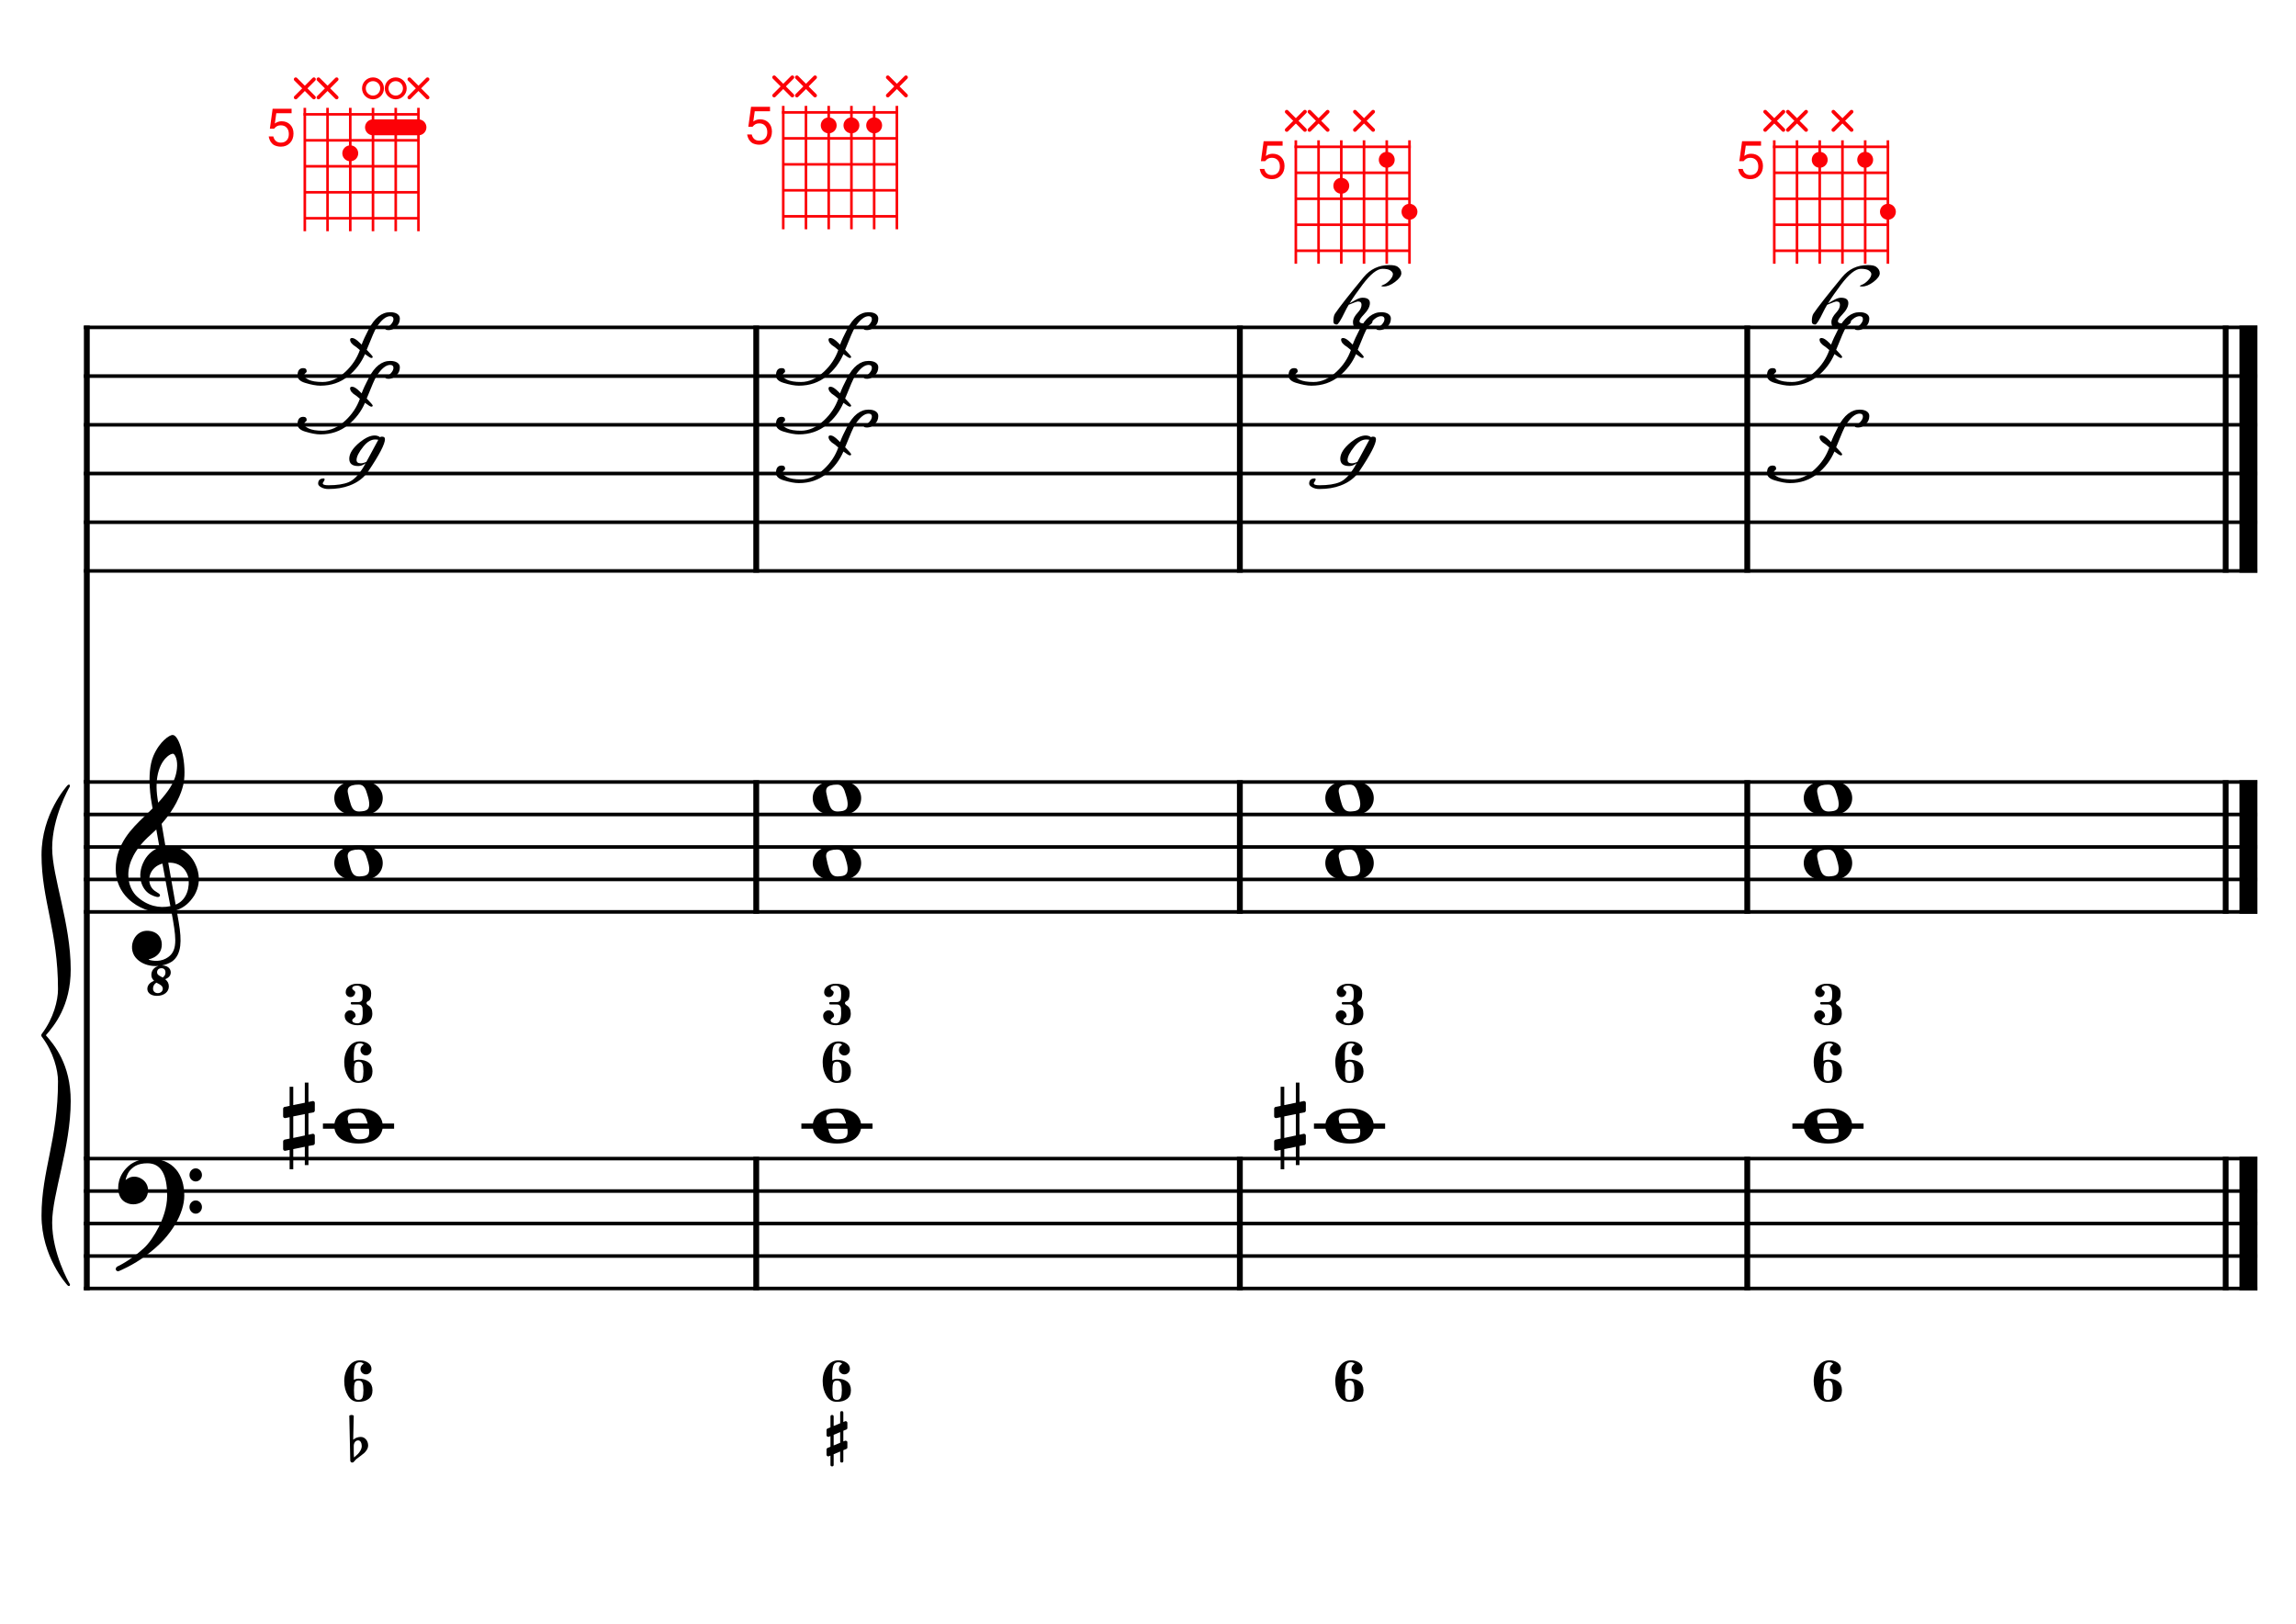 <?xml version="1.0" encoding="UTF-8" standalone="no"?>
<svg width="4209.44px" height="2976.38px" viewBox="0 0 4209.44 2976.38"
 xmlns="http://www.w3.org/2000/svg" xmlns:xlink="http://www.w3.org/1999/xlink" version="1.2" baseProfile="tiny">
<title>Accords (5)</title>
<desc>Generated by MuseScore 3.6.2</desc>
<polyline class="StaffLines" fill="none" stroke="#000000" stroke-width="6.55" stroke-linejoin="bevel" points="153.819,600.095 4138.58,600.095"/>
<polyline class="StaffLines" fill="none" stroke="#000000" stroke-width="6.55" stroke-linejoin="bevel" points="153.819,689.386 4138.58,689.386"/>
<polyline class="StaffLines" fill="none" stroke="#000000" stroke-width="6.55" stroke-linejoin="bevel" points="153.819,778.677 4138.58,778.677"/>
<polyline class="StaffLines" fill="none" stroke="#000000" stroke-width="6.55" stroke-linejoin="bevel" points="153.819,867.969 4138.58,867.969"/>
<polyline class="StaffLines" fill="none" stroke="#000000" stroke-width="6.55" stroke-linejoin="bevel" points="153.819,957.26 4138.58,957.26"/>
<polyline class="StaffLines" fill="none" stroke="#000000" stroke-width="6.55" stroke-linejoin="bevel" points="153.819,1046.55 4138.58,1046.55"/>
<polyline class="StaffLines" fill="none" stroke="#000000" stroke-width="6.55" stroke-linejoin="bevel" points="153.819,1433.48 4138.58,1433.48"/>
<polyline class="StaffLines" fill="none" stroke="#000000" stroke-width="6.55" stroke-linejoin="bevel" points="153.819,1493.01 4138.58,1493.01"/>
<polyline class="StaffLines" fill="none" stroke="#000000" stroke-width="6.55" stroke-linejoin="bevel" points="153.819,1552.54 4138.58,1552.54"/>
<polyline class="StaffLines" fill="none" stroke="#000000" stroke-width="6.55" stroke-linejoin="bevel" points="153.819,1612.06 4138.58,1612.06"/>
<polyline class="StaffLines" fill="none" stroke="#000000" stroke-width="6.55" stroke-linejoin="bevel" points="153.819,1671.59 4138.58,1671.59"/>
<polyline class="StaffLines" fill="none" stroke="#000000" stroke-width="6.55" stroke-linejoin="bevel" points="153.819,2123.81 4138.58,2123.81"/>
<polyline class="StaffLines" fill="none" stroke="#000000" stroke-width="6.55" stroke-linejoin="bevel" points="153.819,2183.33 4138.58,2183.33"/>
<polyline class="StaffLines" fill="none" stroke="#000000" stroke-width="6.55" stroke-linejoin="bevel" points="153.819,2242.86 4138.58,2242.86"/>
<polyline class="StaffLines" fill="none" stroke="#000000" stroke-width="6.55" stroke-linejoin="bevel" points="153.819,2302.39 4138.58,2302.39"/>
<polyline class="StaffLines" fill="none" stroke="#000000" stroke-width="6.55" stroke-linejoin="bevel" points="153.819,2361.92 4138.58,2361.92"/>
<polyline class="BarLine" fill="none" stroke="#000000" stroke-width="10.71" stroke-linejoin="bevel" points="159.176,2120.53 159.176,2365.19"/>
<polyline class="BarLine" fill="none" stroke="#000000" stroke-width="10.71" stroke-linejoin="bevel" points="1386.46,2120.53 1386.46,2365.19"/>
<polyline class="BarLine" fill="none" stroke="#000000" stroke-width="10.71" stroke-linejoin="bevel" points="2273.13,2120.53 2273.13,2365.19"/>
<polyline class="BarLine" fill="none" stroke="#000000" stroke-width="10.71" stroke-linejoin="bevel" points="3203.39,2120.53 3203.39,2365.19"/>
<polyline class="BarLine" fill="none" stroke="#000000" stroke-width="10.71" stroke-linejoin="bevel" points="4080.54,2120.53 4080.54,2365.19"/>
<polyline class="BarLine" fill="none" stroke="#000000" stroke-width="32.74" stroke-linejoin="bevel" points="4122.21,2120.53 4122.21,2365.19"/>
<polyline class="BarLine" fill="none" stroke="#000000" stroke-width="10.71" stroke-linejoin="bevel" points="159.176,1430.21 159.176,2123.81"/>
<polyline class="BarLine" fill="none" stroke="#000000" stroke-width="10.71" stroke-linejoin="bevel" points="1386.46,1430.21 1386.46,1674.86"/>
<polyline class="BarLine" fill="none" stroke="#000000" stroke-width="10.71" stroke-linejoin="bevel" points="2273.13,1430.21 2273.13,1674.86"/>
<polyline class="BarLine" fill="none" stroke="#000000" stroke-width="10.71" stroke-linejoin="bevel" points="3203.39,1430.21 3203.39,1674.86"/>
<polyline class="BarLine" fill="none" stroke="#000000" stroke-width="10.71" stroke-linejoin="bevel" points="4080.54,1430.21 4080.54,1674.86"/>
<polyline class="BarLine" fill="none" stroke="#000000" stroke-width="32.74" stroke-linejoin="bevel" points="4122.21,1430.21 4122.21,1674.86"/>
<polyline class="BarLine" fill="none" stroke="#000000" stroke-width="10.71" stroke-linejoin="bevel" points="159.176,596.821 159.176,1433.48"/>
<polyline class="BarLine" fill="none" stroke="#000000" stroke-width="10.71" stroke-linejoin="bevel" points="1386.46,596.821 1386.46,1049.83"/>
<polyline class="BarLine" fill="none" stroke="#000000" stroke-width="10.71" stroke-linejoin="bevel" points="2273.13,596.821 2273.13,1049.83"/>
<polyline class="BarLine" fill="none" stroke="#000000" stroke-width="10.71" stroke-linejoin="bevel" points="3203.39,596.821 3203.39,1049.83"/>
<polyline class="BarLine" fill="none" stroke="#000000" stroke-width="10.71" stroke-linejoin="bevel" points="4080.54,596.821 4080.54,1049.83"/>
<polyline class="BarLine" fill="none" stroke="#000000" stroke-width="32.74" stroke-linejoin="bevel" points="4122.21,596.821 4122.21,1049.83"/>
<path class="Accidental" transform="matrix(2.381,0,0,2.381,519.076,2064.28)" d="M23.3,-10.6 C23.9,-10.7 24.4,-11.4 24.4,-12 L24.4,-17.9 C24.4,-18.7 23.8,-19.3 23,-19.3 L22.8,-19.3 L19.5,-18.6 L19.5,-33.5 L16.7,-33.5 L16.7,-18 L7.8,-16.2 L7.8,-30.3 L5,-30.3 L5,-15.6 L1.1,-14.8 C0.5,-14.7 0,-14 0,-13.4 L0,-13.2 L0,-7.4 L0,-7.6 C0,-6.8 0.6,-6.2 1.4,-6.2 L1.7,-6.2 L5,-6.9 L5,9.6 L1.1,10.4 C0.5,10.5 0,11.2 0,11.8 L0,17.6 C0,18.4 0.6,19 1.4,19 L1.7,19 L5,18.3 L5,33.2 L7.8,33.2 L7.8,17.7 L16.7,15.9 L16.7,30 L19.5,30 L19.5,15.3 L23.3,14.6 C23.9,14.5 24.4,13.8 24.4,13.2 L24.4,7.3 C24.4,6.5 23.8,5.9 23,5.9 L22.8,5.9 L19.5,6.6 L19.5,-9.9 L23.3,-10.6 M7.8,9.1 L7.8,-7.5 L16.7,-9.3 L16.7,7.2 L7.8,9.1 "/>
<path class="Accidental" transform="matrix(2.381,0,0,2.381,2336,2064.28)" d="M23.3,-10.6 C23.9,-10.7 24.4,-11.4 24.4,-12 L24.4,-17.9 C24.4,-18.7 23.8,-19.3 23,-19.3 L22.8,-19.3 L19.5,-18.6 L19.5,-33.5 L16.7,-33.5 L16.7,-18 L7.8,-16.2 L7.8,-30.3 L5,-30.3 L5,-15.6 L1.1,-14.8 C0.5,-14.7 0,-14 0,-13.4 L0,-13.2 L0,-7.4 L0,-7.6 C0,-6.8 0.6,-6.2 1.4,-6.2 L1.7,-6.2 L5,-6.9 L5,9.6 L1.1,10.4 C0.5,10.5 0,11.2 0,11.8 L0,17.6 C0,18.4 0.6,19 1.4,19 L1.7,19 L5,18.3 L5,33.2 L7.8,33.2 L7.8,17.7 L16.7,15.9 L16.7,30 L19.5,30 L19.5,15.3 L23.3,14.6 C23.9,14.5 24.4,13.8 24.4,13.2 L24.4,7.3 C24.4,6.5 23.8,5.9 23,5.9 L22.8,5.9 L19.5,6.6 L19.5,-9.9 L23.3,-10.6 M7.8,9.1 L7.8,-7.5 L16.7,-9.3 L16.7,7.2 L7.8,9.1 "/>
<polyline class="LedgerLine" fill="none" stroke="#000000" stroke-width="9.52" stroke-linejoin="bevel" points="592.053,2064.28 722.53,2064.28"/>
<polyline class="LedgerLine" fill="none" stroke="#000000" stroke-width="9.52" stroke-linejoin="bevel" points="1469.21,2064.28 1599.68,2064.28"/>
<polyline class="LedgerLine" fill="none" stroke="#000000" stroke-width="9.52" stroke-linejoin="bevel" points="2408.98,2064.28 2539.45,2064.28"/>
<polyline class="LedgerLine" fill="none" stroke="#000000" stroke-width="9.52" stroke-linejoin="bevel" points="3286.13,2064.28 3416.61,2064.28"/>
<path class="Note" transform="matrix(2.381,0,0,2.381,612.888,2064.28)" d="M18.7,-13.6 C4.9,-13.6 0,-6.6 0,-0.1 C0,6.4 4.9,13.4 18.7,13.4 C32.5,13.4 37.3,6.4 37.3,-0.1 C37.3,-6.6 32.5,-13.6 18.7,-13.6 M10.4,-4.5 C10.3,-4.9 10.3,-5.3 10.3,-5.7 C10.3,-6.5 10.5,-7.3 10.9,-8 C11.6,-9 12.8,-9.7 14.3,-10 C15.6,-10.3 16.3,-10.5 18.9,-10.5 L19,-10.5 C23,-10.5 24.3,-6.8 25.4,-3 L25.7,-2 C26.5,0.6 26.9,2.8 26.9,4.5 C26.9,5.7 26.7,6.8 26.3,7.6 C25.7,8.7 24.7,9.4 23,9.8 C22.1,10 20.6,10.1 20.6,10.1 C20.1,10.1 19.7,10.2 19.3,10.2 C16.1,10.2 14.1,9 12.7,4.7 C11.5,1 11.3,-0.1 10.4,-4.5"/>
<path class="Note" transform="matrix(2.381,0,0,2.381,1490.04,2064.28)" d="M18.7,-13.6 C4.9,-13.6 0,-6.6 0,-0.1 C0,6.4 4.9,13.4 18.7,13.4 C32.5,13.4 37.3,6.4 37.3,-0.1 C37.3,-6.6 32.5,-13.6 18.7,-13.6 M10.4,-4.5 C10.3,-4.9 10.3,-5.3 10.3,-5.7 C10.3,-6.5 10.5,-7.3 10.9,-8 C11.6,-9 12.8,-9.7 14.3,-10 C15.6,-10.3 16.3,-10.5 18.9,-10.5 L19,-10.5 C23,-10.5 24.3,-6.8 25.4,-3 L25.7,-2 C26.5,0.6 26.9,2.8 26.9,4.5 C26.9,5.7 26.7,6.8 26.3,7.6 C25.7,8.7 24.7,9.4 23,9.8 C22.1,10 20.6,10.1 20.6,10.1 C20.1,10.1 19.7,10.2 19.3,10.2 C16.1,10.2 14.1,9 12.7,4.7 C11.5,1 11.3,-0.1 10.4,-4.5"/>
<path class="Note" transform="matrix(2.381,0,0,2.381,2429.81,2064.28)" d="M18.7,-13.6 C4.9,-13.6 0,-6.6 0,-0.1 C0,6.4 4.9,13.4 18.7,13.4 C32.5,13.4 37.3,6.4 37.3,-0.1 C37.3,-6.6 32.5,-13.6 18.7,-13.6 M10.4,-4.5 C10.3,-4.9 10.3,-5.3 10.3,-5.7 C10.3,-6.5 10.5,-7.3 10.9,-8 C11.6,-9 12.8,-9.7 14.3,-10 C15.6,-10.3 16.3,-10.5 18.9,-10.5 L19,-10.5 C23,-10.5 24.3,-6.8 25.4,-3 L25.7,-2 C26.5,0.6 26.9,2.8 26.9,4.5 C26.9,5.7 26.7,6.8 26.3,7.6 C25.7,8.7 24.7,9.4 23,9.8 C22.1,10 20.6,10.1 20.6,10.1 C20.1,10.1 19.7,10.2 19.3,10.2 C16.1,10.2 14.1,9 12.7,4.7 C11.5,1 11.3,-0.1 10.4,-4.5"/>
<path class="Note" transform="matrix(2.381,0,0,2.381,3306.96,2064.28)" d="M18.7,-13.6 C4.9,-13.6 0,-6.6 0,-0.1 C0,6.4 4.9,13.4 18.7,13.4 C32.5,13.4 37.3,6.4 37.3,-0.1 C37.3,-6.6 32.5,-13.6 18.7,-13.6 M10.4,-4.5 C10.3,-4.9 10.3,-5.3 10.3,-5.7 C10.3,-6.5 10.5,-7.3 10.9,-8 C11.6,-9 12.8,-9.7 14.3,-10 C15.6,-10.3 16.3,-10.5 18.9,-10.5 L19,-10.5 C23,-10.5 24.3,-6.8 25.4,-3 L25.7,-2 C26.5,0.6 26.9,2.8 26.9,4.5 C26.9,5.7 26.7,6.8 26.3,7.6 C25.7,8.7 24.7,9.4 23,9.8 C22.1,10 20.6,10.1 20.6,10.1 C20.1,10.1 19.7,10.2 19.3,10.2 C16.1,10.2 14.1,9 12.7,4.7 C11.5,1 11.3,-0.1 10.4,-4.5"/>
<path class="Note" transform="matrix(2.381,0,0,2.381,612.888,1582.3)" d="M18.7,-13.6 C4.9,-13.6 0,-6.6 0,-0.1 C0,6.4 4.9,13.4 18.7,13.4 C32.5,13.4 37.3,6.4 37.3,-0.1 C37.3,-6.6 32.5,-13.6 18.7,-13.6 M10.4,-4.5 C10.3,-4.9 10.3,-5.3 10.3,-5.7 C10.3,-6.5 10.5,-7.3 10.9,-8 C11.6,-9 12.8,-9.7 14.3,-10 C15.6,-10.3 16.3,-10.5 18.9,-10.5 L19,-10.5 C23,-10.5 24.3,-6.8 25.4,-3 L25.7,-2 C26.5,0.6 26.9,2.8 26.9,4.5 C26.9,5.7 26.7,6.8 26.3,7.6 C25.7,8.7 24.7,9.4 23,9.8 C22.1,10 20.6,10.1 20.6,10.1 C20.1,10.1 19.7,10.2 19.3,10.2 C16.1,10.2 14.1,9 12.7,4.7 C11.5,1 11.3,-0.1 10.4,-4.5"/>
<path class="Note" transform="matrix(2.381,0,0,2.381,612.888,1463.24)" d="M18.7,-13.6 C4.9,-13.6 0,-6.6 0,-0.1 C0,6.4 4.9,13.4 18.7,13.4 C32.5,13.4 37.3,6.4 37.3,-0.1 C37.3,-6.6 32.5,-13.6 18.7,-13.6 M10.4,-4.5 C10.3,-4.9 10.3,-5.3 10.3,-5.7 C10.3,-6.5 10.5,-7.3 10.9,-8 C11.6,-9 12.8,-9.7 14.3,-10 C15.6,-10.3 16.3,-10.5 18.9,-10.5 L19,-10.5 C23,-10.5 24.3,-6.8 25.4,-3 L25.7,-2 C26.5,0.6 26.9,2.8 26.9,4.5 C26.9,5.7 26.7,6.8 26.3,7.6 C25.7,8.7 24.7,9.4 23,9.8 C22.1,10 20.6,10.1 20.6,10.1 C20.1,10.1 19.7,10.2 19.3,10.2 C16.1,10.2 14.1,9 12.7,4.7 C11.5,1 11.3,-0.1 10.4,-4.5"/>
<path class="Note" transform="matrix(2.381,0,0,2.381,1490.04,1582.3)" d="M18.7,-13.6 C4.9,-13.6 0,-6.6 0,-0.1 C0,6.4 4.9,13.4 18.7,13.4 C32.5,13.4 37.3,6.4 37.3,-0.1 C37.3,-6.6 32.5,-13.6 18.7,-13.6 M10.4,-4.5 C10.3,-4.9 10.3,-5.3 10.3,-5.7 C10.3,-6.5 10.5,-7.3 10.9,-8 C11.6,-9 12.8,-9.7 14.3,-10 C15.6,-10.3 16.3,-10.5 18.9,-10.5 L19,-10.5 C23,-10.5 24.3,-6.8 25.4,-3 L25.7,-2 C26.5,0.6 26.9,2.8 26.9,4.5 C26.9,5.7 26.7,6.8 26.3,7.6 C25.7,8.7 24.7,9.4 23,9.8 C22.1,10 20.6,10.1 20.6,10.1 C20.1,10.1 19.7,10.2 19.3,10.2 C16.1,10.2 14.1,9 12.7,4.7 C11.5,1 11.3,-0.1 10.4,-4.5"/>
<path class="Note" transform="matrix(2.381,0,0,2.381,1490.04,1463.24)" d="M18.7,-13.6 C4.9,-13.6 0,-6.6 0,-0.1 C0,6.4 4.9,13.4 18.7,13.4 C32.5,13.4 37.3,6.4 37.3,-0.1 C37.3,-6.6 32.5,-13.6 18.7,-13.6 M10.4,-4.5 C10.3,-4.9 10.3,-5.3 10.3,-5.7 C10.3,-6.5 10.5,-7.3 10.9,-8 C11.6,-9 12.8,-9.7 14.3,-10 C15.6,-10.3 16.3,-10.5 18.9,-10.5 L19,-10.5 C23,-10.5 24.3,-6.8 25.4,-3 L25.7,-2 C26.5,0.6 26.9,2.8 26.9,4.5 C26.9,5.7 26.7,6.8 26.3,7.6 C25.7,8.7 24.7,9.4 23,9.8 C22.1,10 20.6,10.1 20.6,10.1 C20.1,10.1 19.7,10.2 19.3,10.2 C16.1,10.2 14.1,9 12.7,4.7 C11.5,1 11.3,-0.1 10.4,-4.5"/>
<path class="Note" transform="matrix(2.381,0,0,2.381,2429.81,1582.3)" d="M18.7,-13.6 C4.9,-13.6 0,-6.6 0,-0.1 C0,6.4 4.9,13.4 18.7,13.4 C32.5,13.4 37.3,6.4 37.3,-0.1 C37.3,-6.6 32.5,-13.6 18.7,-13.6 M10.4,-4.5 C10.3,-4.9 10.3,-5.3 10.3,-5.7 C10.3,-6.5 10.5,-7.3 10.9,-8 C11.6,-9 12.8,-9.7 14.3,-10 C15.6,-10.3 16.3,-10.5 18.9,-10.5 L19,-10.5 C23,-10.5 24.3,-6.8 25.4,-3 L25.7,-2 C26.5,0.6 26.9,2.8 26.9,4.5 C26.9,5.7 26.7,6.8 26.3,7.6 C25.7,8.7 24.7,9.4 23,9.8 C22.1,10 20.6,10.1 20.6,10.1 C20.1,10.1 19.7,10.2 19.3,10.2 C16.1,10.2 14.1,9 12.7,4.7 C11.5,1 11.3,-0.1 10.4,-4.5"/>
<path class="Note" transform="matrix(2.381,0,0,2.381,2429.81,1463.24)" d="M18.7,-13.6 C4.9,-13.6 0,-6.6 0,-0.1 C0,6.4 4.9,13.4 18.7,13.4 C32.5,13.4 37.3,6.4 37.3,-0.1 C37.3,-6.6 32.5,-13.6 18.7,-13.6 M10.4,-4.5 C10.3,-4.9 10.3,-5.3 10.3,-5.7 C10.3,-6.5 10.5,-7.3 10.9,-8 C11.6,-9 12.8,-9.7 14.3,-10 C15.6,-10.3 16.3,-10.5 18.9,-10.5 L19,-10.5 C23,-10.5 24.3,-6.8 25.4,-3 L25.7,-2 C26.5,0.6 26.9,2.8 26.9,4.5 C26.9,5.7 26.7,6.8 26.3,7.6 C25.7,8.7 24.7,9.4 23,9.8 C22.1,10 20.6,10.1 20.6,10.1 C20.1,10.1 19.7,10.2 19.3,10.2 C16.1,10.2 14.1,9 12.7,4.7 C11.5,1 11.3,-0.1 10.4,-4.5"/>
<path class="Note" transform="matrix(2.381,0,0,2.381,3306.96,1582.3)" d="M18.7,-13.6 C4.9,-13.6 0,-6.6 0,-0.1 C0,6.4 4.9,13.4 18.7,13.4 C32.5,13.4 37.3,6.4 37.3,-0.1 C37.3,-6.6 32.5,-13.6 18.7,-13.6 M10.4,-4.5 C10.3,-4.9 10.3,-5.3 10.3,-5.7 C10.3,-6.5 10.5,-7.3 10.9,-8 C11.6,-9 12.8,-9.7 14.3,-10 C15.6,-10.3 16.3,-10.5 18.9,-10.5 L19,-10.5 C23,-10.5 24.3,-6.8 25.4,-3 L25.7,-2 C26.5,0.6 26.9,2.8 26.9,4.5 C26.9,5.7 26.7,6.8 26.3,7.6 C25.7,8.7 24.7,9.4 23,9.8 C22.1,10 20.6,10.1 20.6,10.1 C20.1,10.1 19.7,10.2 19.3,10.2 C16.1,10.2 14.1,9 12.7,4.7 C11.5,1 11.3,-0.1 10.4,-4.5"/>
<path class="Note" transform="matrix(2.381,0,0,2.381,3306.96,1463.24)" d="M18.7,-13.6 C4.9,-13.6 0,-6.6 0,-0.1 C0,6.4 4.9,13.4 18.7,13.4 C32.5,13.4 37.3,6.4 37.3,-0.1 C37.3,-6.6 32.5,-13.6 18.7,-13.6 M10.4,-4.5 C10.3,-4.9 10.3,-5.3 10.3,-5.7 C10.3,-6.5 10.5,-7.3 10.9,-8 C11.6,-9 12.8,-9.7 14.3,-10 C15.6,-10.3 16.3,-10.5 18.9,-10.5 L19,-10.5 C23,-10.5 24.3,-6.8 25.4,-3 L25.7,-2 C26.5,0.6 26.9,2.8 26.9,4.5 C26.9,5.7 26.7,6.8 26.3,7.6 C25.7,8.7 24.7,9.4 23,9.8 C22.1,10 20.6,10.1 20.6,10.1 C20.1,10.1 19.7,10.2 19.3,10.2 C16.1,10.2 14.1,9 12.7,4.7 C11.5,1 11.3,-0.1 10.4,-4.5"/>
<path class="Note" d="M706.582,602.857 C710.921,599.913 714.058,597.472 715.995,595.535 C719.559,591.739 721.341,588.253 721.341,585.076 C721.341,581.435 719.327,579.614 715.298,579.614 C707.473,579.614 699.106,586.51 690.196,600.3 C687.485,604.484 681.519,618.119 672.3,641.206 C679.66,648.799 683.34,653.098 683.34,654.106 C683.34,655.5 682.449,656.197 680.667,656.197 C679.273,656.197 675.438,653.834 669.162,649.109 C662.344,664.991 652.002,678.549 638.134,689.782 C623.956,701.249 607.028,706.982 587.35,706.982 C579.835,706.982 570.422,705.238 559.11,701.752 C550.046,698.963 545.514,694.508 545.514,688.388 C545.514,679.323 549,674.791 555.973,674.791 C560.156,674.791 562.248,676.728 562.248,680.602 C562.248,681.841 561.28,683.158 559.343,684.553 C558.336,685.25 557.832,686.606 557.832,688.62 C557.832,691.022 560.505,693.501 565.851,696.058 C571.661,698.847 580.183,700.241 591.417,700.241 C605.905,700.241 619.889,693.966 633.369,681.415 C645.61,670.027 654.403,656.778 659.749,641.671 C657.657,639.967 655.411,638.107 653.009,636.093 C645.571,631.677 641.853,627.145 641.853,622.496 C641.853,620.559 643.131,619.591 645.688,619.591 C649.096,619.591 653.706,622.496 659.517,628.307 C660.756,629.546 661.918,630.708 663.003,631.793 C665.715,624.356 670.053,614.904 676.019,603.438 C686.788,582.675 699.881,572.293 715.298,572.293 C720.799,572.293 725.137,573.339 728.314,575.431 C731.49,577.523 733.078,580.389 733.078,584.03 C733.078,589.841 730.948,594.761 726.687,598.789 C722.271,602.973 717.661,605.065 712.858,605.065 C708.674,605.065 706.582,604.329 706.582,602.857"/>
<path class="Note" d="M705.769,805.03 C705.769,813.94 695.62,833.502 675.321,863.717 C667.264,875.725 655.682,884.518 640.574,890.097 C629.418,894.28 616.519,896.372 601.876,896.372 C597.15,896.372 592.967,895.403 589.325,893.467 C585.297,891.375 583.282,889.089 583.282,886.61 C583.282,880.18 586.73,876.965 593.625,876.965 C594.632,876.965 595.136,877.584 595.136,878.824 C595.136,879.909 594.632,881.11 593.625,882.427 C592.386,884.054 591.766,885.254 591.766,886.029 C591.766,888.353 595.252,889.515 602.225,889.515 C617.874,889.515 630.232,887.617 639.296,883.821 C648.748,879.947 658.161,870.069 667.535,854.187 L670.208,849.19 C665.715,852.599 661.26,854.304 656.844,854.304 C645.843,854.304 640.342,849.849 640.342,840.939 C640.342,831.333 646.811,821.222 659.749,810.608 C669.898,802.396 678.924,798.29 686.826,798.29 C690.777,798.29 694.07,799.336 696.704,801.428 C697.634,800.73 698.796,800.382 700.191,800.382 C703.909,800.382 705.769,801.931 705.769,805.03 M671.603,846.75 L693.566,806.192 C691.862,805.805 689.964,805.611 687.872,805.611 C680.357,805.611 673.075,809.988 666.025,818.743 C657.812,828.97 653.706,837.143 653.706,843.264 C653.706,847.292 656.379,849.306 661.725,849.306 C664.281,849.306 667.574,848.454 671.603,846.75"/>
<path class="Note" d="M706.582,692.148 C710.921,689.204 714.058,686.764 715.995,684.827 C719.559,681.03 721.341,677.544 721.341,674.368 C721.341,670.726 719.327,668.906 715.298,668.906 C707.473,668.906 699.106,675.801 690.196,689.591 C687.485,693.775 681.519,707.41 672.3,730.498 C679.66,738.09 683.34,742.39 683.34,743.397 C683.34,744.791 682.449,745.489 680.667,745.489 C679.273,745.489 675.438,743.126 669.162,738.4 C662.344,754.282 652.002,767.84 638.134,779.074 C623.956,790.54 607.028,796.273 587.35,796.273 C579.835,796.273 570.422,794.53 559.11,791.043 C550.046,788.254 545.514,783.8 545.514,777.679 C545.514,768.615 549,764.083 555.973,764.083 C560.156,764.083 562.248,766.019 562.248,769.893 C562.248,771.133 561.28,772.45 559.343,773.844 C558.336,774.541 557.832,775.897 557.832,777.912 C557.832,780.313 560.505,782.792 565.851,785.349 C571.661,788.138 580.183,789.533 591.417,789.533 C605.905,789.533 619.889,783.257 633.369,770.707 C645.61,759.318 654.403,746.07 659.749,730.962 C657.657,729.258 655.411,727.399 653.009,725.384 C645.571,720.968 641.853,716.436 641.853,711.788 C641.853,709.851 643.131,708.882 645.688,708.882 C649.096,708.882 653.706,711.788 659.517,717.598 C660.756,718.838 661.918,720 663.003,721.084 C665.715,713.647 670.053,704.195 676.019,692.729 C686.788,671.966 699.881,661.584 715.298,661.584 C720.799,661.584 725.137,662.63 728.314,664.722 C731.49,666.814 733.078,669.68 733.078,673.322 C733.078,679.132 730.948,684.052 726.687,688.081 C722.271,692.264 717.661,694.356 712.858,694.356 C708.674,694.356 706.582,693.62 706.582,692.148"/>
<path class="Note" d="M1583.74,602.857 C1588.07,599.913 1591.21,597.472 1593.15,595.535 C1596.71,591.739 1598.49,588.253 1598.49,585.076 C1598.49,581.435 1596.48,579.614 1592.45,579.614 C1584.63,579.614 1576.26,586.51 1567.35,600.3 C1564.64,604.484 1558.67,618.119 1549.45,641.206 C1556.81,648.799 1560.49,653.098 1560.49,654.106 C1560.49,655.5 1559.6,656.197 1557.82,656.197 C1556.43,656.197 1552.59,653.834 1546.32,649.109 C1539.5,664.991 1529.16,678.549 1515.29,689.782 C1501.11,701.249 1484.18,706.982 1464.5,706.982 C1456.99,706.982 1447.57,705.238 1436.26,701.752 C1427.2,698.963 1422.67,694.508 1422.67,688.388 C1422.67,679.323 1426.15,674.791 1433.13,674.791 C1437.31,674.791 1439.4,676.728 1439.4,680.602 C1439.4,681.841 1438.43,683.158 1436.5,684.553 C1435.49,685.25 1434.99,686.606 1434.99,688.62 C1434.99,691.022 1437.66,693.501 1443,696.058 C1448.81,698.847 1457.34,700.241 1468.57,700.241 C1483.06,700.241 1497.04,693.966 1510.52,681.415 C1522.76,670.027 1531.56,656.778 1536.9,641.671 C1534.81,639.967 1532.56,638.107 1530.16,636.093 C1522.72,631.677 1519.01,627.145 1519.01,622.496 C1519.01,620.559 1520.28,619.591 1522.84,619.591 C1526.25,619.591 1530.86,622.496 1536.67,628.307 C1537.91,629.546 1539.07,630.708 1540.16,631.793 C1542.87,624.356 1547.21,614.904 1553.17,603.438 C1563.94,582.675 1577.03,572.293 1592.45,572.293 C1597.95,572.293 1602.29,573.339 1605.47,575.431 C1608.64,577.523 1610.23,580.389 1610.23,584.03 C1610.23,589.841 1608.1,594.761 1603.84,598.789 C1599.42,602.973 1594.81,605.065 1590.01,605.065 C1585.83,605.065 1583.74,604.329 1583.74,602.857"/>
<path class="Note" d="M1583.74,781.439 C1588.07,778.495 1591.21,776.055 1593.15,774.118 C1596.71,770.322 1598.49,766.835 1598.49,763.659 C1598.49,760.018 1596.48,758.197 1592.45,758.197 C1584.63,758.197 1576.26,765.092 1567.35,778.883 C1564.64,783.066 1558.67,796.702 1549.45,819.789 C1556.81,827.381 1560.49,831.681 1560.49,832.688 C1560.49,834.083 1559.6,834.78 1557.82,834.78 C1556.43,834.78 1552.59,832.417 1546.32,827.691 C1539.5,843.573 1529.16,857.131 1515.29,868.365 C1501.11,879.831 1484.18,885.564 1464.5,885.564 C1456.99,885.564 1447.57,883.821 1436.26,880.335 C1427.2,877.546 1422.67,873.091 1422.67,866.971 C1422.67,857.906 1426.15,853.374 1433.13,853.374 C1437.31,853.374 1439.4,855.311 1439.4,859.184 C1439.4,860.424 1438.43,861.741 1436.5,863.136 C1435.49,863.833 1434.99,865.189 1434.99,867.203 C1434.99,869.605 1437.66,872.084 1443,874.64 C1448.81,877.43 1457.34,878.824 1468.57,878.824 C1483.06,878.824 1497.04,872.549 1510.52,859.998 C1522.76,848.609 1531.56,835.361 1536.9,820.254 C1534.81,818.549 1532.56,816.69 1530.16,814.676 C1522.72,810.26 1519.01,805.727 1519.01,801.079 C1519.01,799.142 1520.28,798.174 1522.84,798.174 C1526.25,798.174 1530.86,801.079 1536.67,806.889 C1537.91,808.129 1539.07,809.291 1540.16,810.376 C1542.87,802.938 1547.21,793.486 1553.17,782.02 C1563.94,761.257 1577.03,750.876 1592.45,750.876 C1597.95,750.876 1602.29,751.922 1605.47,754.014 C1608.64,756.105 1610.23,758.972 1610.23,762.613 C1610.23,768.424 1608.1,773.343 1603.84,777.372 C1599.42,781.555 1594.81,783.647 1590.01,783.647 C1585.83,783.647 1583.74,782.911 1583.74,781.439"/>
<path class="Note" d="M1583.74,692.148 C1588.07,689.204 1591.21,686.764 1593.15,684.827 C1596.71,681.03 1598.49,677.544 1598.49,674.368 C1598.49,670.726 1596.48,668.906 1592.45,668.906 C1584.63,668.906 1576.26,675.801 1567.35,689.591 C1564.64,693.775 1558.67,707.41 1549.45,730.498 C1556.81,738.09 1560.49,742.39 1560.49,743.397 C1560.49,744.791 1559.6,745.489 1557.82,745.489 C1556.43,745.489 1552.59,743.126 1546.32,738.4 C1539.5,754.282 1529.16,767.84 1515.29,779.074 C1501.11,790.54 1484.18,796.273 1464.5,796.273 C1456.99,796.273 1447.57,794.53 1436.26,791.043 C1427.2,788.254 1422.67,783.8 1422.67,777.679 C1422.67,768.615 1426.15,764.083 1433.13,764.083 C1437.31,764.083 1439.4,766.019 1439.4,769.893 C1439.4,771.133 1438.43,772.45 1436.5,773.844 C1435.49,774.541 1434.99,775.897 1434.99,777.912 C1434.99,780.313 1437.66,782.792 1443,785.349 C1448.81,788.138 1457.34,789.533 1468.57,789.533 C1483.06,789.533 1497.04,783.257 1510.52,770.707 C1522.76,759.318 1531.56,746.07 1536.9,730.962 C1534.81,729.258 1532.56,727.399 1530.16,725.384 C1522.72,720.968 1519.01,716.436 1519.01,711.788 C1519.01,709.851 1520.28,708.882 1522.84,708.882 C1526.25,708.882 1530.86,711.788 1536.67,717.598 C1537.91,718.838 1539.07,720 1540.16,721.084 C1542.87,713.647 1547.21,704.195 1553.17,692.729 C1563.94,671.966 1577.03,661.584 1592.45,661.584 C1597.95,661.584 1602.29,662.63 1605.47,664.722 C1608.64,666.814 1610.23,669.68 1610.23,673.322 C1610.23,679.132 1608.1,684.052 1603.84,688.081 C1599.42,692.264 1594.81,694.356 1590.01,694.356 C1585.83,694.356 1583.74,693.62 1583.74,692.148"/>
<path class="Note" d="M2523.5,602.857 C2527.84,599.913 2530.98,597.472 2532.92,595.535 C2536.48,591.739 2538.26,588.253 2538.26,585.076 C2538.26,581.435 2536.25,579.614 2532.22,579.614 C2524.4,579.614 2516.03,586.51 2507.12,600.3 C2504.41,604.484 2498.44,618.119 2489.22,641.206 C2496.58,648.799 2500.26,653.098 2500.26,654.106 C2500.26,655.5 2499.37,656.197 2497.59,656.197 C2496.19,656.197 2492.36,653.834 2486.08,649.109 C2479.27,664.991 2468.92,678.549 2455.06,689.782 C2440.88,701.249 2423.95,706.982 2404.27,706.982 C2396.76,706.982 2387.34,705.238 2376.03,701.752 C2366.97,698.963 2362.44,694.508 2362.44,688.388 C2362.44,679.323 2365.92,674.791 2372.89,674.791 C2377.08,674.791 2379.17,676.728 2379.17,680.602 C2379.17,681.841 2378.2,683.158 2376.27,684.553 C2375.26,685.25 2374.75,686.606 2374.75,688.62 C2374.75,691.022 2377.43,693.501 2382.77,696.058 C2388.58,698.847 2397.11,700.241 2408.34,700.241 C2422.83,700.241 2436.81,693.966 2450.29,681.415 C2462.53,670.027 2471.33,656.778 2476.67,641.671 C2474.58,639.967 2472.33,638.107 2469.93,636.093 C2462.49,631.677 2458.77,627.145 2458.77,622.496 C2458.77,620.559 2460.05,619.591 2462.61,619.591 C2466.02,619.591 2470.63,622.496 2476.44,628.307 C2477.68,629.546 2478.84,630.708 2479.93,631.793 C2482.64,624.356 2486.98,614.904 2492.94,603.438 C2503.71,582.675 2516.8,572.293 2532.22,572.293 C2537.72,572.293 2542.06,573.339 2545.24,575.431 C2548.41,577.523 2550,580.389 2550,584.03 C2550,589.841 2547.87,594.761 2543.61,598.789 C2539.19,602.973 2534.58,605.065 2529.78,605.065 C2525.6,605.065 2523.5,604.329 2523.5,602.857"/>
<path class="Note" d="M2522.69,805.03 C2522.69,813.94 2512.54,833.502 2492.24,863.717 C2484.19,875.725 2472.6,884.518 2457.5,890.097 C2446.34,894.28 2433.44,896.372 2418.8,896.372 C2414.07,896.372 2409.89,895.403 2406.25,893.467 C2402.22,891.375 2400.2,889.089 2400.2,886.61 C2400.2,880.18 2403.65,876.965 2410.55,876.965 C2411.55,876.965 2412.06,877.584 2412.06,878.824 C2412.06,879.909 2411.55,881.11 2410.55,882.427 C2409.31,884.054 2408.69,885.254 2408.69,886.029 C2408.69,888.353 2412.17,889.515 2419.15,889.515 C2434.8,889.515 2447.15,887.617 2456.22,883.821 C2465.67,879.947 2475.08,870.069 2484.46,854.187 L2487.13,849.19 C2482.64,852.599 2478.18,854.304 2473.77,854.304 C2462.76,854.304 2457.26,849.849 2457.26,840.939 C2457.26,831.333 2463.73,821.222 2476.67,810.608 C2486.82,802.396 2495.85,798.29 2503.75,798.29 C2507.7,798.29 2510.99,799.336 2513.63,801.428 C2514.56,800.73 2515.72,800.382 2517.11,800.382 C2520.83,800.382 2522.69,801.931 2522.69,805.03 M2488.52,846.75 L2510.49,806.192 C2508.78,805.805 2506.89,805.611 2504.79,805.611 C2497.28,805.611 2490,809.988 2482.95,818.743 C2474.73,828.97 2470.63,837.143 2470.63,843.264 C2470.63,847.292 2473.3,849.306 2478.65,849.306 C2481.2,849.306 2484.5,848.454 2488.52,846.75"/>
<path class="Note" d="M2450.87,594.913 C2446.69,594.913 2444.6,593.015 2444.6,589.219 C2444.6,582.788 2445.57,578.062 2447.5,575.041 C2455.56,563.11 2473.07,540.797 2500.03,508.103 C2512.19,493.306 2527.88,485.907 2547.1,485.907 C2554.53,485.907 2559.68,486.953 2562.55,489.045 C2566.97,492.299 2569.18,496.211 2569.18,500.782 C2569.18,505.585 2565.3,510.931 2557.55,516.819 C2550.19,522.397 2543.22,525.186 2536.64,525.186 C2534.08,525.186 2532.8,524.915 2532.8,524.373 C2532.8,523.598 2534.04,522.785 2536.52,521.932 C2539.85,520.693 2543.42,518.175 2547.21,514.379 C2551.55,509.963 2553.72,505.973 2553.72,502.409 C2553.72,500.007 2552.05,497.722 2548.72,495.553 C2545.78,493.693 2541.01,492.764 2534.43,492.764 C2524.82,492.764 2512.7,502.448 2498.05,521.816 C2488.29,534.754 2480.39,546.143 2474.35,555.982 C2477.29,554.355 2480.82,552.38 2484.92,550.056 C2489.96,547.189 2494.3,545.756 2497.94,545.756 C2507,545.756 2511.53,549.01 2511.53,555.517 C2511.53,561.948 2507.82,568.998 2500.38,576.668 C2495.11,582.091 2492.48,586.12 2492.48,588.754 C2492.48,591.465 2495.11,592.821 2500.38,592.821 C2503.01,592.821 2505.72,591.891 2508.51,590.032 C2511.3,588.25 2513.36,587.359 2514.67,587.359 C2515.76,587.359 2516.3,588.056 2516.3,589.451 C2516.3,591.698 2514.13,594.061 2509.79,596.54 C2502.51,600.723 2496.66,602.815 2492.24,602.815 C2484.42,602.815 2480.51,598.632 2480.51,590.264 C2480.51,584.996 2483.53,579.147 2489.57,572.717 C2493.99,567.991 2496.19,563.304 2496.19,558.655 C2496.19,554.626 2494.03,552.612 2489.69,552.612 C2487.98,552.612 2482.33,554.626 2472.72,558.655 C2469.85,563.458 2467.45,567.875 2465.52,571.903 C2458.15,587.243 2453.27,594.913 2450.87,594.913"/>
<path class="Note" d="M3400.66,602.857 C3405,599.913 3408.13,597.472 3410.07,595.535 C3413.63,591.739 3415.42,588.253 3415.42,585.076 C3415.42,581.435 3413.4,579.614 3409.37,579.614 C3401.55,579.614 3393.18,586.51 3384.27,600.3 C3381.56,604.484 3375.59,618.119 3366.38,641.206 C3373.74,648.799 3377.42,653.098 3377.42,654.106 C3377.42,655.5 3376.52,656.197 3374.74,656.197 C3373.35,656.197 3369.51,653.834 3363.24,649.109 C3356.42,664.991 3346.08,678.549 3332.21,689.782 C3318.03,701.249 3301.1,706.982 3281.43,706.982 C3273.91,706.982 3264.5,705.238 3253.19,701.752 C3244.12,698.963 3239.59,694.508 3239.59,688.388 C3239.59,679.323 3243.08,674.791 3250.05,674.791 C3254.23,674.791 3256.32,676.728 3256.32,680.602 C3256.32,681.841 3255.36,683.158 3253.42,684.553 C3252.41,685.25 3251.91,686.606 3251.91,688.62 C3251.91,691.022 3254.58,693.501 3259.93,696.058 C3265.74,698.847 3274.26,700.241 3285.49,700.241 C3299.98,700.241 3313.96,693.966 3327.44,681.415 C3339.69,670.027 3348.48,656.778 3353.82,641.671 C3351.73,639.967 3349.49,638.107 3347.08,636.093 C3339.65,631.677 3335.93,627.145 3335.93,622.496 C3335.93,620.559 3337.21,619.591 3339.76,619.591 C3343.17,619.591 3347.78,622.496 3353.59,628.307 C3354.83,629.546 3355.99,630.708 3357.08,631.793 C3359.79,624.356 3364.13,614.904 3370.09,603.438 C3380.86,582.675 3393.96,572.293 3409.37,572.293 C3414.87,572.293 3419.21,573.339 3422.39,575.431 C3425.57,577.523 3427.15,580.389 3427.15,584.03 C3427.15,589.841 3425.02,594.761 3420.76,598.789 C3416.35,602.973 3411.74,605.065 3406.93,605.065 C3402.75,605.065 3400.66,604.329 3400.66,602.857"/>
<path class="Note" d="M3400.66,781.439 C3405,778.495 3408.13,776.055 3410.07,774.118 C3413.63,770.322 3415.42,766.835 3415.42,763.659 C3415.42,760.018 3413.4,758.197 3409.37,758.197 C3401.55,758.197 3393.18,765.092 3384.27,778.883 C3381.56,783.066 3375.59,796.702 3366.38,819.789 C3373.74,827.381 3377.42,831.681 3377.42,832.688 C3377.42,834.083 3376.52,834.78 3374.74,834.78 C3373.35,834.78 3369.51,832.417 3363.24,827.691 C3356.42,843.573 3346.08,857.131 3332.21,868.365 C3318.03,879.831 3301.1,885.564 3281.43,885.564 C3273.91,885.564 3264.5,883.821 3253.19,880.335 C3244.12,877.546 3239.59,873.091 3239.59,866.971 C3239.59,857.906 3243.08,853.374 3250.05,853.374 C3254.23,853.374 3256.32,855.311 3256.32,859.184 C3256.32,860.424 3255.36,861.741 3253.42,863.136 C3252.41,863.833 3251.91,865.189 3251.91,867.203 C3251.91,869.605 3254.58,872.084 3259.93,874.64 C3265.74,877.43 3274.26,878.824 3285.49,878.824 C3299.98,878.824 3313.96,872.549 3327.44,859.998 C3339.69,848.609 3348.48,835.361 3353.82,820.254 C3351.73,818.549 3349.49,816.69 3347.08,814.676 C3339.65,810.26 3335.93,805.727 3335.93,801.079 C3335.93,799.142 3337.21,798.174 3339.76,798.174 C3343.17,798.174 3347.78,801.079 3353.59,806.889 C3354.83,808.129 3355.99,809.291 3357.08,810.376 C3359.79,802.938 3364.13,793.486 3370.09,782.02 C3380.86,761.257 3393.96,750.876 3409.37,750.876 C3414.87,750.876 3419.21,751.922 3422.39,754.014 C3425.57,756.105 3427.15,758.972 3427.15,762.613 C3427.15,768.424 3425.02,773.343 3420.76,777.372 C3416.35,781.555 3411.74,783.647 3406.93,783.647 C3402.75,783.647 3400.66,782.911 3400.66,781.439"/>
<path class="Note" d="M3328.03,594.913 C3323.84,594.913 3321.75,593.015 3321.75,589.219 C3321.75,582.788 3322.72,578.062 3324.66,575.041 C3332.71,563.11 3350.22,540.797 3377.18,508.103 C3389.35,493.306 3405.03,485.907 3424.25,485.907 C3431.69,485.907 3436.84,486.953 3439.7,489.045 C3444.12,492.299 3446.33,496.211 3446.33,500.782 C3446.33,505.585 3442.45,510.931 3434.71,516.819 C3427.35,522.397 3420.37,525.186 3413.79,525.186 C3411.23,525.186 3409.95,524.915 3409.95,524.373 C3409.95,523.598 3411.19,522.785 3413.67,521.932 C3417,520.693 3420.57,518.175 3424.36,514.379 C3428.7,509.963 3430.87,505.973 3430.87,502.409 C3430.87,500.007 3429.21,497.722 3425.88,495.553 C3422.93,493.693 3418.17,492.764 3411.58,492.764 C3401.97,492.764 3389.85,502.448 3375.21,521.816 C3365.45,534.754 3357.54,546.143 3351.5,555.982 C3354.44,554.355 3357.97,552.38 3362.08,550.056 C3367.11,547.189 3371.45,545.756 3375.09,545.756 C3384.16,545.756 3388.69,549.01 3388.69,555.517 C3388.69,561.948 3384.97,568.998 3377.53,576.668 C3372.26,582.091 3369.63,586.12 3369.63,588.754 C3369.63,591.465 3372.26,592.821 3377.53,592.821 C3380.17,592.821 3382.88,591.891 3385.67,590.032 C3388.46,588.25 3390.51,587.359 3391.83,587.359 C3392.91,587.359 3393.45,588.056 3393.45,589.451 C3393.45,591.698 3391.28,594.061 3386.94,596.54 C3379.66,600.723 3373.81,602.815 3369.4,602.815 C3361.57,602.815 3357.66,598.632 3357.66,590.264 C3357.66,584.996 3360.68,579.147 3366.72,572.717 C3371.14,567.991 3373.35,563.304 3373.35,558.655 C3373.35,554.626 3371.18,552.612 3366.84,552.612 C3365.14,552.612 3359.48,554.626 3349.87,558.655 C3347.01,563.458 3344.61,567.875 3342.67,571.903 C3335.31,587.243 3330.43,594.913 3328.03,594.913"/>
<path class="Clef" transform="matrix(2.381,0,0,2.381,212.156,2183.33)" d="M25.4,-25.1 C17.8,-25.1 11.7,-20.7 11.6,-20.7 C5.8,-16.4 3.5,-11.3 2.6,-7.8 C2.1,-6 1.9,-4.2 1.9,-2.5 C1.9,-0.1 2.3,2.1 3.2,4 C4.4,6.7 6.7,8.6 9.7,9.6 C10.9,10 12.2,10.2 13.5,10.2 C15.7,10.2 18,9.6 19.9,8.5 C23,6.8 24.9,3.2 24.9,-0.7 C24.9,-4.2 23.1,-7.4 20.1,-9.3 C18,-10.7 16,-11.1 14.3,-11.1 C13.1,-11.1 12,-10.9 11.1,-10.6 C10.1,-10.2 8.4,-9.2 7.6,-8.5 C7.9,-10.4 9.1,-13.3 10.2,-14.9 C11.3,-16.5 13.5,-18.5 15.2,-19.4 C17.7,-20.8 20.9,-21.4 24.4,-21.4 C34.6,-21.4 39.6,-13.2 39.6,3.6 C39.6,12.9 36.1,21.8 33.1,27.7 C29.8,34.3 25.4,40.6 21.5,44.1 C11.1,53.6 1.3,58.1 1.2,58.1 C1.2,58.1 -0.3,59 0.1,60.5 C0.4,61.5 1.3,61.7 1.9,61.7 C2,61.7 2.3,61.6 2.4,61.6 C2.5,61.6 13.9,56.9 23,49.8 C28.1,46.1 32.7,42.1 36.7,37.8 C40.3,33.9 43.4,29.7 45.9,25.5 C50.3,18 52.8,10.2 52.8,3.5 C52.8,-4.8 50.6,-11.7 46.5,-16.6 C41.8,-22.2 34.7,-25.1 25.4,-25.1 M56.8,-12.4 C56.8,-9.6 59,-7.4 61.6,-7.4 C64.2,-7.4 66.4,-9.6 66.4,-12.4 C66.4,-15.2 64.2,-17.5 61.6,-17.5 C59,-17.5 56.8,-15.2 56.8,-12.4 M56.8,12.3 C56.8,15.1 59,17.4 61.6,17.4 C64.2,17.4 66.4,15.1 66.4,12.3 C66.4,9.5 64.2,7.2 61.6,7.2 C59,7.2 56.8,9.5 56.8,12.3"/>
<path class="Clef" transform="matrix(2.381,0,0,2.381,212.156,1612.06)" d="M63.37,-5.89 C62.14,-11.32 59.5,-15.14 58.72,-16.18 C55.53,-20.45 51.52,-23.3 46.83,-24.65 C43.72,-25.54 40.72,-25.65 38.3,-25.47 C37.26,-31.48 36.26,-37.36 35.35,-42.81 C40.79,-48.97 44.42,-54.77 46.69,-59.07 C50.16,-65.65 51.31,-70.23 51.36,-70.43 C53.08,-75.64 53.44,-83.34 52.34,-91.55 C51.33,-99.1 49.24,-105.81 46.89,-109.06 C45.86,-110.49 44.81,-111.22 43.77,-111.22 C42.55,-111.22 40.04,-109.98 37.15,-107.21 C34.85,-105.01 31.58,-101.12 29.02,-95.11 C26.02,-88.05 25.81,-78.56 26.16,-71.84 C26.54,-64.57 27.65,-58.88 27.66,-58.83 C27.68,-58.74 27.94,-57.24 28.39,-54.67 C28.16,-54.44 27.92,-54.22 27.67,-53.98 C26.63,-52.98 25.44,-51.84 24.06,-50.46 C23.2,-49.6 22.25,-48.69 21.25,-47.72 C12.79,-39.57 0,-27.25 0,-8.1 C0,-3.4 0.9,1.02 2.68,5.03 C4.27,8.63 6.57,11.91 9.5,14.78 C17.23,22.33 27.82,25.54 34.88,25.38 C37.83,25.31 40.46,25.07 42.85,24.62 C44.68,34.22 45.82,41.25 45.86,46.59 C45.9,53.1 44.25,57.07 40.35,59.84 C37.92,61.57 35.11,62.52 32.01,62.67 C29.42,62.79 27.16,62.32 25.73,61.91 L25.72,61.91 C25.72,61.91 25.43,61.83 25.42,61.63 C25.41,61.45 25.76,61.4 25.77,61.4 L25.79,61.4 C27.71,60.96 31.28,59.73 33.64,56.43 C35.44,53.91 36.31,49.29 34.47,45.35 C33.36,42.96 30.85,40.01 25.23,39.56 C22.74,39.36 20.47,39.87 18.47,41.07 C16.66,42.15 15.16,43.79 14.11,45.79 C11.65,50.49 12.11,56.22 15.24,60.06 C18.2,63.68 22.82,65.99 28.25,66.57 C29.1,66.66 29.95,66.7 30.8,66.7 C31.51,66.7 32.22,66.67 32.92,66.61 C31.72,66.94 30.64,67.49 29.77,68.25 C28.28,69.54 27.44,71.38 27.44,73.41 C27.44,75.28 28.06,76.65 29.55,78.04 C28.41,78.5 27.55,78.98 26.79,79.56 C25.25,80.73 24.34,82.46 24.34,84.19 C24.34,87.45 27.3,89.63 31.72,89.63 C37.13,89.63 40.91,86.63 40.91,82.35 C40.91,80.12 39.91,78.18 38.08,76.83 C41.01,75.62 42.37,73.94 42.37,71.56 C42.39,70.05 41.69,68.61 40.49,67.69 C39.28,66.74 37.62,66.24 35.69,66.24 L35.51,66.24 C38.28,65.7 40.92,64.7 43.21,63.28 C46.87,60.71 48.99,56.73 49.67,51.1 C50.23,46.46 49.84,40.55 48.44,32.48 C48.08,30.39 47.54,27.36 46.88,23.6 C52.63,21.68 56.79,18.11 60.56,12.26 C63.85,6.52 64.8,0.42 63.37,-5.89 M32.39,87.54 C30.19,87.54 28.73,86.12 28.73,84.01 C28.73,82.11 29.65,80.5 31.32,79.47 C31.68,79.66 31.77,79.71 32.11,79.88 C33.3,80.48 33.3,80.48 33.55,80.63 L33.56,80.64 C35.47,81.73 36.25,82.76 36.25,84.18 C36.24,86.09 34.59,87.54 32.39,87.54 M38.31,71.63 C38.31,73.27 37.73,74.34 36.18,75.53 C34.74,74.78 34.35,74.56 33.98,74.34 L33.88,74.28 C32.33,73.34 31.85,72.66 31.85,71.4 C31.85,69.6 33.23,68.34 35.19,68.34 C37.17,68.35 38.31,69.55 38.31,71.63 M33.15,-83.81 C34.93,-89.55 37.67,-92.8 39.66,-94.53 C41.41,-96.05 43.06,-96.76 43.98,-96.76 C44.12,-96.76 44.24,-96.74 44.34,-96.71 C44.8,-96.57 45.33,-96 45.8,-95.13 C48.11,-90.84 47.37,-84.13 46.03,-79.69 C44.4,-74.29 41.48,-68.68 32.69,-59.06 C32.52,-60.17 32.36,-61.22 32.21,-62.2 C30.95,-70.49 31.27,-77.76 33.15,-83.81 M29.15,20.31 C24.51,19.09 20.08,16.59 16.32,13.09 C15.01,11.86 13.14,9.69 11.67,6.3 C10.31,3.14 9.65,-0.29 9.7,-3.88 C9.77,-8.57 11.08,-13.39 13.59,-18.18 C16.51,-23.76 21.07,-29.29 27.13,-34.62 C28.58,-35.9 29.95,-37.18 31.24,-38.46 C32,-34.2 32.83,-29.51 33.71,-24.63 C29.86,-23.36 25.11,-20.21 22,-14.56 C18.47,-7.99 18.61,-2.47 19.34,1.01 C20.28,5.47 22.81,9.23 26.27,11.32 C27.2,11.88 31.33,14.01 33.17,13.43 C33.54,13.31 33.81,13.09 33.95,12.76 C34.46,11.59 33.44,10.95 31.88,9.99 C31.28,9.62 30.61,9.2 29.88,8.67 C26.56,6.18 25.11,1.73 26.18,-2.65 C26.76,-5.05 28.04,-7.21 29.88,-8.91 C31.55,-10.46 33.59,-11.56 35.97,-12.2 C38.01,-0.96 40.07,10.19 41.71,18.55 C41.84,19.24 41.98,19.91 42.11,20.58 C37.71,21.51 33.37,21.42 29.15,20.31 M54.9,10.1 C53.73,13.28 51.27,17.35 46.14,19.41 C46.07,18.99 45.99,18.56 45.91,18.13 C44.36,9.37 42.43,-1.61 40.47,-12.87 C50.82,-13.35 55.09,-5.91 55.98,-1.08 C56.45,1.45 56.45,5.89 54.9,10.1"/>
<path class="FiguredBass" d="M660.077,2497.1 C655.5,2497.1 652.454,2498.94 650.939,2502.62 C649.423,2506.3 648.666,2511.51 648.666,2518.25 L648.666,2529.2 C651.882,2527.9 654.665,2527.22 657.015,2527.16 C665.056,2527.16 671.38,2528.94 675.987,2532.49 C680.595,2536.05 682.899,2541.34 682.899,2548.36 C682.899,2555.38 680.564,2560.68 675.895,2564.27 C671.225,2567.86 664.932,2569.65 657.015,2569.65 C648.913,2569.65 642.574,2565.89 637.997,2558.38 C633.42,2550.86 631.132,2541.94 631.132,2531.61 C631.132,2521.35 633.791,2512.44 639.11,2504.89 C644.429,2497.35 651.418,2493.58 660.077,2493.58 C665.767,2493.58 670.684,2495.01 674.828,2497.89 C678.972,2500.77 681.044,2504.55 681.044,2509.25 C681.044,2511.98 680.054,2514.33 678.075,2516.31 C676.096,2518.28 673.73,2519.27 670.978,2519.27 C668.225,2519.27 665.86,2518.28 663.881,2516.31 C661.901,2514.33 660.912,2511.98 660.912,2509.25 C660.912,2506.6 661.901,2504.24 663.881,2502.2 C664.561,2501.4 665.52,2500.72 666.757,2500.16 C666.447,2499.36 665.829,2498.74 664.901,2498.31 C663.54,2497.5 661.932,2497.1 660.077,2497.1 M664.623,2535.05 C663.509,2532.14 661.066,2530.69 657.294,2530.69 C653.521,2530.69 651.186,2532.14 650.289,2535.05 C649.392,2537.95 648.944,2542.37 648.944,2548.31 C648.944,2555.3 649.392,2560 650.289,2562.41 C651.186,2564.83 653.521,2566.03 657.294,2566.03 C661.066,2566.03 663.509,2564.58 664.623,2561.67 C665.736,2558.76 666.293,2554.33 666.293,2548.36 C666.293,2542.39 665.736,2537.95 664.623,2535.05"/>
<path class="FiguredBass" d="M648.571,2649.98 L648.571,2660 L648.571,2661.67 C648.571,2665.44 648.726,2668.78 649.035,2671.69 C652.004,2669.15 654.323,2667.08 655.993,2665.47 C657.663,2663.87 659.286,2661.67 660.863,2658.89 C662.441,2656.1 663.229,2653.34 663.229,2650.58 C663.229,2647.83 662.642,2645.43 661.466,2643.39 C660.291,2641.35 658.683,2640.33 656.642,2640.33 C654.292,2640.33 652.39,2641.28 650.937,2643.16 C649.483,2645.05 648.695,2647.32 648.571,2649.98 M642.17,2677.16 L640.407,2594.97 C641.706,2594.16 643.066,2593.74 644.489,2593.71 C645.911,2593.68 647.272,2594.1 648.571,2594.97 L647.55,2639.13 C651.633,2635.72 656.24,2634.02 661.374,2634.02 C665.208,2634.02 668.425,2635.57 671.022,2638.66 C673.62,2641.75 674.919,2645.37 674.919,2649.52 C674.919,2652.36 674.115,2655.07 672.507,2657.63 C670.898,2660.2 669.198,2662.26 667.404,2663.8 C665.61,2665.35 662.874,2667.48 659.194,2670.2 C655.514,2672.93 653.302,2674.6 652.56,2675.21 C652.065,2675.65 651.401,2676.42 650.566,2677.53 C649.731,2678.65 648.942,2679.5 648.2,2680.09 C647.458,2680.67 646.623,2680.97 645.695,2680.97 C644.705,2680.97 643.87,2680.61 643.19,2679.9 C642.51,2679.19 642.17,2678.28 642.17,2677.16"/>
<path class="FiguredBass" d="M1537.23,2497.1 C1532.65,2497.1 1529.61,2498.94 1528.09,2502.62 C1526.58,2506.3 1525.82,2511.51 1525.82,2518.25 L1525.82,2529.2 C1529.04,2527.9 1531.82,2527.22 1534.17,2527.16 C1542.21,2527.16 1548.53,2528.94 1553.14,2532.49 C1557.75,2536.05 1560.05,2541.34 1560.05,2548.36 C1560.05,2555.38 1557.72,2560.68 1553.05,2564.27 C1548.38,2567.86 1542.09,2569.65 1534.17,2569.65 C1526.07,2569.65 1519.73,2565.89 1515.15,2558.38 C1510.57,2550.86 1508.28,2541.94 1508.28,2531.61 C1508.28,2521.35 1510.94,2512.44 1516.26,2504.89 C1521.58,2497.35 1528.57,2493.58 1537.23,2493.58 C1542.92,2493.58 1547.84,2495.01 1551.98,2497.89 C1556.12,2500.77 1558.2,2504.55 1558.2,2509.25 C1558.2,2511.98 1557.21,2514.33 1555.23,2516.31 C1553.25,2518.28 1550.88,2519.27 1548.13,2519.27 C1545.38,2519.27 1543.01,2518.28 1541.03,2516.31 C1539.05,2514.33 1538.07,2511.98 1538.07,2509.25 C1538.07,2506.6 1539.05,2504.24 1541.03,2502.2 C1541.71,2501.4 1542.67,2500.72 1543.91,2500.16 C1543.6,2499.36 1542.98,2498.74 1542.05,2498.31 C1540.69,2497.5 1539.09,2497.1 1537.23,2497.1 M1541.78,2535.05 C1540.66,2532.14 1538.22,2530.69 1534.45,2530.69 C1530.67,2530.69 1528.34,2532.14 1527.44,2535.05 C1526.55,2537.95 1526.1,2542.37 1526.1,2548.31 C1526.1,2555.3 1526.55,2560 1527.44,2562.41 C1528.34,2564.83 1530.67,2566.03 1534.45,2566.03 C1538.22,2566.03 1540.66,2564.58 1541.78,2561.67 C1542.89,2558.76 1543.45,2554.33 1543.45,2548.36 C1543.45,2542.39 1542.89,2537.95 1541.78,2535.05"/>
<path class="FiguredBass" d="M1528.42,2665.75 L1528.42,2685.14 C1528.42,2687.06 1527.44,2688.02 1525.49,2688.02 C1523.55,2688.02 1522.57,2687.06 1522.57,2685.14 L1522.57,2668.26 L1519.6,2669.46 C1519.29,2669.59 1518.89,2669.65 1518.4,2669.65 C1517.59,2669.65 1516.88,2669.34 1516.26,2668.72 C1515.64,2668.1 1515.34,2667.39 1515.34,2666.59 L1515.34,2657.12 C1515.34,2655.76 1515.99,2654.8 1517.28,2654.25 L1522.57,2652.02 L1522.57,2632.54 L1519.6,2633.74 C1519.42,2633.81 1519.17,2633.84 1518.86,2633.84 C1518.74,2633.84 1518.58,2633.84 1518.4,2633.84 C1517.47,2633.71 1516.73,2633.37 1516.17,2632.82 C1515.61,2632.26 1515.34,2631.61 1515.34,2630.87 L1515.34,2621.41 C1515.34,2620.11 1515.99,2619.18 1517.28,2618.62 L1522.57,2616.4 L1522.57,2596.64 C1522.57,2594.72 1523.55,2593.76 1525.49,2593.76 C1527.44,2593.76 1528.42,2594.72 1528.42,2596.64 L1528.42,2613.98 L1540.38,2608.97 L1540.38,2589.58 C1540.38,2587.67 1541.34,2586.71 1543.26,2586.71 C1545.18,2586.71 1546.14,2587.67 1546.14,2589.58 L1546.14,2606.66 L1549.38,2605.26 C1549.69,2605.14 1550.03,2605.08 1550.4,2605.08 C1551.21,2605.08 1551.93,2605.39 1552.58,2606.01 C1553.23,2606.62 1553.56,2607.34 1553.56,2608.14 L1553.56,2617.6 C1553.56,2618.96 1552.88,2619.92 1551.52,2620.48 L1546.14,2622.7 L1546.14,2642.28 L1549.38,2640.98 C1549.57,2640.92 1549.79,2640.89 1550.03,2640.89 C1550.16,2640.89 1550.28,2640.89 1550.4,2640.89 C1551.46,2641.07 1552.24,2641.41 1552.77,2641.91 C1553.3,2642.4 1553.56,2643.05 1553.56,2643.86 L1553.56,2653.32 C1553.56,2654.62 1552.88,2655.55 1551.52,2656.1 L1546.14,2658.33 L1546.14,2678.09 C1546.14,2680.01 1545.18,2680.97 1543.26,2680.97 C1541.34,2680.97 1540.38,2680.01 1540.38,2678.09 L1540.38,2660.74 L1528.42,2665.75 M1528.42,2649.61 L1540.38,2644.69 L1540.38,2625.12 L1528.42,2630.13 L1528.42,2649.61 "/>
<path class="FiguredBass" d="M2477,2497.1 C2472.42,2497.1 2469.38,2498.94 2467.86,2502.62 C2466.35,2506.3 2465.59,2511.51 2465.59,2518.25 L2465.59,2529.2 C2468.8,2527.9 2471.59,2527.22 2473.94,2527.16 C2481.98,2527.16 2488.3,2528.94 2492.91,2532.49 C2497.52,2536.05 2499.82,2541.34 2499.82,2548.36 C2499.82,2555.38 2497.49,2560.68 2492.82,2564.27 C2488.15,2567.86 2481.85,2569.65 2473.94,2569.65 C2465.84,2569.65 2459.5,2565.89 2454.92,2558.38 C2450.34,2550.86 2448.05,2541.94 2448.05,2531.61 C2448.05,2521.35 2450.71,2512.44 2456.03,2504.89 C2461.35,2497.35 2468.34,2493.58 2477,2493.58 C2482.69,2493.58 2487.61,2495.01 2491.75,2497.89 C2495.89,2500.77 2497.97,2504.55 2497.97,2509.25 C2497.97,2511.98 2496.98,2514.33 2495,2516.31 C2493.02,2518.28 2490.65,2519.27 2487.9,2519.27 C2485.15,2519.27 2482.78,2518.28 2480.8,2516.31 C2478.82,2514.33 2477.83,2511.98 2477.83,2509.25 C2477.83,2506.6 2478.82,2504.24 2480.8,2502.2 C2481.48,2501.4 2482.44,2500.72 2483.68,2500.16 C2483.37,2499.36 2482.75,2498.74 2481.82,2498.31 C2480.46,2497.5 2478.85,2497.1 2477,2497.1 M2481.54,2535.05 C2480.43,2532.14 2477.99,2530.69 2474.22,2530.69 C2470.44,2530.69 2468.11,2532.14 2467.21,2535.05 C2466.31,2537.95 2465.87,2542.37 2465.87,2548.31 C2465.87,2555.3 2466.31,2560 2467.21,2562.41 C2468.11,2564.83 2470.44,2566.03 2474.22,2566.03 C2477.99,2566.03 2480.43,2564.58 2481.54,2561.67 C2482.66,2558.76 2483.21,2554.33 2483.21,2548.36 C2483.21,2542.39 2482.66,2537.95 2481.54,2535.05"/>
<path class="FiguredBass" d="M3354.15,2497.1 C3349.58,2497.1 3346.53,2498.94 3345.01,2502.62 C3343.5,2506.3 3342.74,2511.51 3342.74,2518.25 L3342.74,2529.2 C3345.96,2527.9 3348.74,2527.22 3351.09,2527.16 C3359.13,2527.16 3365.46,2528.94 3370.06,2532.49 C3374.67,2536.05 3376.97,2541.34 3376.97,2548.36 C3376.97,2555.38 3374.64,2560.68 3369.97,2564.27 C3365.3,2567.86 3359.01,2569.65 3351.09,2569.65 C3342.99,2569.65 3336.65,2565.89 3332.07,2558.38 C3327.5,2550.86 3325.21,2541.94 3325.21,2531.61 C3325.21,2521.35 3327.87,2512.44 3333.19,2504.89 C3338.5,2497.35 3345.49,2493.58 3354.15,2493.58 C3359.84,2493.58 3364.76,2495.01 3368.9,2497.89 C3373.05,2500.77 3375.12,2504.55 3375.12,2509.25 C3375.12,2511.98 3374.13,2514.33 3372.15,2516.31 C3370.17,2518.28 3367.81,2519.27 3365.05,2519.27 C3362.3,2519.27 3359.94,2518.28 3357.96,2516.31 C3355.98,2514.33 3354.99,2511.98 3354.99,2509.25 C3354.99,2506.6 3355.98,2504.24 3357.96,2502.2 C3358.64,2501.4 3359.59,2500.72 3360.83,2500.16 C3360.52,2499.36 3359.9,2498.74 3358.98,2498.31 C3357.62,2497.5 3356.01,2497.1 3354.15,2497.1 M3358.7,2535.05 C3357.58,2532.14 3355.14,2530.69 3351.37,2530.69 C3347.6,2530.69 3345.26,2532.14 3344.36,2535.05 C3343.47,2537.95 3343.02,2542.37 3343.02,2548.31 C3343.02,2555.3 3343.47,2560 3344.36,2562.41 C3345.26,2564.83 3347.6,2566.03 3351.37,2566.03 C3355.14,2566.03 3357.58,2564.58 3358.7,2561.67 C3359.81,2558.76 3360.37,2554.33 3360.37,2548.36 C3360.37,2542.39 3359.81,2537.95 3358.7,2535.05"/>
<path class="FiguredBass" d="M671.952,1838.97 C671.952,1839.96 672.508,1840.92 673.622,1841.84 C674.735,1842.77 675.957,1843.65 677.286,1844.49 C678.616,1845.32 679.838,1846.9 680.951,1849.22 C682.064,1851.54 682.621,1854.46 682.621,1857.99 C682.621,1864.79 680.054,1870.05 674.921,1873.76 C669.787,1877.47 663.293,1879.33 655.438,1879.33 C649.13,1879.33 643.64,1877.75 638.971,1874.59 C634.301,1871.44 631.966,1867.3 631.966,1862.16 C631.966,1859.44 632.956,1857.08 634.935,1855.07 C636.914,1853.06 639.28,1852.05 642.032,1852.05 C644.785,1852.05 647.119,1853.04 649.037,1855.02 C650.954,1857 651.913,1859.38 651.913,1862.16 C651.913,1863.4 650.892,1864.74 648.851,1866.2 C646.81,1867.65 645.79,1869 645.79,1870.23 C645.79,1872.15 646.733,1873.56 648.619,1874.45 C650.506,1875.35 652.779,1875.8 655.438,1875.8 C658.902,1875.8 661.36,1874.08 662.814,1870.65 C664.267,1867.22 664.994,1863 664.994,1857.99 L664.994,1855.58 C664.994,1852.24 664.886,1849.7 664.669,1847.97 C664.453,1846.24 663.772,1844.69 662.628,1843.33 C661.484,1841.97 659.737,1841.29 657.386,1841.29 L645.233,1841.29 C643.811,1841.29 643.099,1840.52 643.099,1838.97 C643.099,1837.55 643.811,1836.84 645.233,1836.84 L657.386,1836.84 C659.922,1836.84 661.901,1835.88 663.324,1833.96 C663.819,1833.28 664.221,1832.17 664.53,1830.62 C664.839,1828.58 664.994,1825.64 664.994,1821.81 L664.994,1820.6 C664.994,1811.38 661.592,1806.78 654.789,1806.78 C648.789,1806.78 645.79,1808.45 645.79,1811.79 C645.79,1812.9 646.702,1814.09 648.527,1815.36 C650.351,1816.63 651.263,1817.82 651.263,1818.93 C651.263,1821.34 650.413,1823.41 648.712,1825.15 C647.011,1826.88 644.939,1827.74 642.496,1827.74 C640.053,1827.74 637.997,1826.88 636.327,1825.15 C634.657,1823.41 633.822,1821.34 633.822,1818.93 C633.822,1814.17 635.894,1810.36 640.038,1807.52 C644.182,1804.67 649.099,1803.25 654.789,1803.25 C662.272,1803.25 668.426,1804.69 673.251,1807.57 C678.075,1810.44 680.487,1814.79 680.487,1820.6 C680.487,1824.74 680.054,1827.96 679.188,1830.25 C678.322,1832.54 677.333,1833.93 676.219,1834.42 C675.106,1834.92 674.117,1835.49 673.251,1836.14 C672.385,1836.79 671.952,1837.73 671.952,1838.97"/>
<path class="FiguredBass" d="M660.077,1912.53 C655.5,1912.53 652.454,1914.37 650.939,1918.05 C649.423,1921.73 648.666,1926.94 648.666,1933.68 L648.666,1944.63 C651.882,1943.33 654.665,1942.65 657.015,1942.59 C665.056,1942.59 671.38,1944.36 675.987,1947.92 C680.595,1951.48 682.899,1956.76 682.899,1963.78 C682.899,1970.8 680.564,1976.11 675.895,1979.69 C671.225,1983.28 664.932,1985.08 657.015,1985.08 C648.913,1985.08 642.574,1981.32 637.997,1973.8 C633.42,1966.29 631.132,1957.37 631.132,1947.04 C631.132,1936.77 633.791,1927.87 639.11,1920.32 C644.429,1912.77 651.418,1909 660.077,1909 C665.767,1909 670.684,1910.44 674.828,1913.32 C678.972,1916.19 681.044,1919.98 681.044,1924.68 C681.044,1927.4 680.054,1929.75 678.075,1931.73 C676.096,1933.71 673.73,1934.7 670.978,1934.7 C668.225,1934.7 665.86,1933.71 663.881,1931.73 C661.901,1929.75 660.912,1927.4 660.912,1924.68 C660.912,1922.02 661.901,1919.67 663.881,1917.63 C664.561,1916.83 665.52,1916.14 666.757,1915.59 C666.447,1914.78 665.829,1914.17 664.901,1913.73 C663.54,1912.93 661.932,1912.53 660.077,1912.53 M664.623,1950.47 C663.509,1947.56 661.066,1946.11 657.294,1946.11 C653.521,1946.11 651.186,1947.56 650.289,1950.47 C649.392,1953.38 648.944,1957.8 648.944,1963.74 C648.944,1970.73 649.392,1975.43 650.289,1977.84 C651.186,1980.25 653.521,1981.46 657.294,1981.46 C661.066,1981.46 663.509,1980 664.623,1977.1 C665.736,1974.19 666.293,1969.75 666.293,1963.78 C666.293,1957.82 665.736,1953.38 664.623,1950.47"/>
<path class="FiguredBass" d="M1549.11,1838.97 C1549.11,1839.96 1549.66,1840.92 1550.78,1841.84 C1551.89,1842.77 1553.11,1843.65 1554.44,1844.49 C1555.77,1845.32 1556.99,1846.9 1558.1,1849.22 C1559.22,1851.54 1559.77,1854.46 1559.77,1857.99 C1559.77,1864.79 1557.21,1870.05 1552.07,1873.76 C1546.94,1877.47 1540.45,1879.33 1532.59,1879.33 C1526.28,1879.33 1520.79,1877.75 1516.12,1874.59 C1511.45,1871.44 1509.12,1867.3 1509.12,1862.16 C1509.12,1859.44 1510.11,1857.08 1512.09,1855.07 C1514.07,1853.06 1516.43,1852.05 1519.19,1852.05 C1521.94,1852.05 1524.27,1853.04 1526.19,1855.02 C1528.11,1857 1529.07,1859.38 1529.07,1862.16 C1529.07,1863.4 1528.05,1864.74 1526,1866.2 C1523.96,1867.65 1522.94,1869 1522.94,1870.23 C1522.94,1872.15 1523.89,1873.56 1525.77,1874.45 C1527.66,1875.35 1529.93,1875.8 1532.59,1875.8 C1536.06,1875.8 1538.51,1874.08 1539.97,1870.65 C1541.42,1867.22 1542.15,1863 1542.15,1857.99 L1542.15,1855.58 C1542.15,1852.24 1542.04,1849.7 1541.82,1847.97 C1541.61,1846.24 1540.93,1844.69 1539.78,1843.33 C1538.64,1841.97 1536.89,1841.29 1534.54,1841.29 L1522.39,1841.29 C1520.96,1841.29 1520.25,1840.52 1520.25,1838.97 C1520.25,1837.55 1520.96,1836.84 1522.39,1836.84 L1534.54,1836.84 C1537.08,1836.84 1539.05,1835.88 1540.48,1833.96 C1540.97,1833.28 1541.37,1832.17 1541.68,1830.62 C1541.99,1828.58 1542.15,1825.64 1542.15,1821.81 L1542.15,1820.6 C1542.15,1811.38 1538.75,1806.78 1531.94,1806.78 C1525.94,1806.78 1522.94,1808.45 1522.94,1811.79 C1522.94,1812.9 1523.86,1814.09 1525.68,1815.36 C1527.5,1816.63 1528.42,1817.82 1528.42,1818.93 C1528.42,1821.34 1527.57,1823.41 1525.87,1825.15 C1524.16,1826.88 1522.09,1827.74 1519.65,1827.74 C1517.21,1827.74 1515.15,1826.88 1513.48,1825.15 C1511.81,1823.41 1510.98,1821.34 1510.98,1818.93 C1510.98,1814.17 1513.05,1810.36 1517.19,1807.52 C1521.33,1804.67 1526.25,1803.25 1531.94,1803.25 C1539.43,1803.25 1545.58,1804.69 1550.4,1807.57 C1555.23,1810.44 1557.64,1814.79 1557.64,1820.6 C1557.64,1824.74 1557.21,1827.96 1556.34,1830.25 C1555.48,1832.54 1554.49,1833.93 1553.37,1834.42 C1552.26,1834.92 1551.27,1835.49 1550.4,1836.14 C1549.54,1836.79 1549.11,1837.73 1549.11,1838.97"/>
<path class="FiguredBass" d="M1537.23,1912.53 C1532.65,1912.53 1529.61,1914.37 1528.09,1918.05 C1526.58,1921.73 1525.82,1926.94 1525.82,1933.68 L1525.82,1944.63 C1529.04,1943.33 1531.82,1942.65 1534.17,1942.59 C1542.21,1942.59 1548.53,1944.36 1553.14,1947.92 C1557.75,1951.48 1560.05,1956.76 1560.05,1963.78 C1560.05,1970.8 1557.72,1976.11 1553.05,1979.69 C1548.38,1983.28 1542.09,1985.08 1534.17,1985.08 C1526.07,1985.08 1519.73,1981.32 1515.15,1973.8 C1510.57,1966.29 1508.28,1957.37 1508.28,1947.04 C1508.28,1936.77 1510.94,1927.87 1516.26,1920.32 C1521.58,1912.77 1528.57,1909 1537.23,1909 C1542.92,1909 1547.84,1910.44 1551.98,1913.32 C1556.12,1916.19 1558.2,1919.98 1558.2,1924.68 C1558.2,1927.4 1557.21,1929.75 1555.23,1931.73 C1553.25,1933.71 1550.88,1934.7 1548.13,1934.7 C1545.38,1934.7 1543.01,1933.71 1541.03,1931.73 C1539.05,1929.75 1538.07,1927.4 1538.07,1924.68 C1538.07,1922.02 1539.05,1919.67 1541.03,1917.63 C1541.71,1916.83 1542.67,1916.14 1543.91,1915.59 C1543.6,1914.78 1542.98,1914.17 1542.05,1913.73 C1540.69,1912.93 1539.09,1912.53 1537.23,1912.53 M1541.78,1950.47 C1540.66,1947.56 1538.22,1946.11 1534.45,1946.11 C1530.67,1946.11 1528.34,1947.56 1527.44,1950.47 C1526.55,1953.38 1526.1,1957.8 1526.1,1963.74 C1526.1,1970.73 1526.55,1975.43 1527.44,1977.84 C1528.34,1980.25 1530.67,1981.46 1534.45,1981.46 C1538.22,1981.46 1540.66,1980 1541.78,1977.1 C1542.89,1974.19 1543.45,1969.75 1543.45,1963.78 C1543.45,1957.82 1542.89,1953.38 1541.78,1950.47"/>
<path class="FiguredBass" d="M2488.87,1838.97 C2488.87,1839.96 2489.43,1840.92 2490.54,1841.84 C2491.66,1842.77 2492.88,1843.65 2494.21,1844.49 C2495.54,1845.32 2496.76,1846.9 2497.87,1849.22 C2498.99,1851.54 2499.54,1854.46 2499.54,1857.99 C2499.54,1864.79 2496.98,1870.05 2491.84,1873.76 C2486.71,1877.47 2480.22,1879.33 2472.36,1879.33 C2466.05,1879.33 2460.56,1877.75 2455.89,1874.59 C2451.22,1871.44 2448.89,1867.3 2448.89,1862.16 C2448.89,1859.44 2449.88,1857.08 2451.86,1855.07 C2453.84,1853.06 2456.2,1852.05 2458.95,1852.05 C2461.71,1852.05 2464.04,1853.04 2465.96,1855.02 C2467.88,1857 2468.83,1859.38 2468.83,1862.16 C2468.83,1863.4 2467.81,1864.74 2465.77,1866.2 C2463.73,1867.65 2462.71,1869 2462.71,1870.23 C2462.71,1872.15 2463.66,1873.56 2465.54,1874.45 C2467.43,1875.35 2469.7,1875.8 2472.36,1875.8 C2475.82,1875.8 2478.28,1874.08 2479.74,1870.65 C2481.19,1867.22 2481.92,1863 2481.92,1857.99 L2481.92,1855.58 C2481.92,1852.24 2481.81,1849.7 2481.59,1847.97 C2481.37,1846.24 2480.69,1844.69 2479.55,1843.33 C2478.41,1841.97 2476.66,1841.29 2474.31,1841.29 L2462.16,1841.29 C2460.73,1841.29 2460.02,1840.52 2460.02,1838.97 C2460.02,1837.55 2460.73,1836.84 2462.16,1836.84 L2474.31,1836.84 C2476.84,1836.84 2478.82,1835.88 2480.25,1833.96 C2480.74,1833.28 2481.14,1832.17 2481.45,1830.62 C2481.76,1828.58 2481.92,1825.64 2481.92,1821.81 L2481.92,1820.6 C2481.92,1811.38 2478.51,1806.78 2471.71,1806.78 C2465.71,1806.78 2462.71,1808.45 2462.71,1811.79 C2462.71,1812.9 2463.62,1814.09 2465.45,1815.36 C2467.27,1816.63 2468.19,1817.82 2468.19,1818.93 C2468.19,1821.34 2467.34,1823.41 2465.63,1825.15 C2463.93,1826.88 2461.86,1827.74 2459.42,1827.74 C2456.98,1827.74 2454.92,1826.88 2453.25,1825.15 C2451.58,1823.41 2450.74,1821.34 2450.74,1818.93 C2450.74,1814.17 2452.82,1810.36 2456.96,1807.52 C2461.1,1804.67 2466.02,1803.25 2471.71,1803.25 C2479.19,1803.25 2485.35,1804.69 2490.17,1807.57 C2495,1810.44 2497.41,1814.79 2497.41,1820.6 C2497.41,1824.74 2496.98,1827.96 2496.11,1830.25 C2495.24,1832.54 2494.25,1833.93 2493.14,1834.42 C2492.03,1834.92 2491.04,1835.49 2490.17,1836.14 C2489.31,1836.79 2488.87,1837.73 2488.87,1838.97"/>
<path class="FiguredBass" d="M2477,1912.53 C2472.42,1912.53 2469.38,1914.37 2467.86,1918.05 C2466.35,1921.73 2465.59,1926.94 2465.59,1933.68 L2465.59,1944.63 C2468.8,1943.33 2471.59,1942.65 2473.94,1942.59 C2481.98,1942.59 2488.3,1944.36 2492.91,1947.92 C2497.52,1951.48 2499.82,1956.76 2499.82,1963.78 C2499.82,1970.8 2497.49,1976.11 2492.82,1979.69 C2488.15,1983.28 2481.85,1985.08 2473.94,1985.08 C2465.84,1985.08 2459.5,1981.32 2454.92,1973.8 C2450.34,1966.29 2448.05,1957.37 2448.05,1947.04 C2448.05,1936.77 2450.71,1927.87 2456.03,1920.32 C2461.35,1912.77 2468.34,1909 2477,1909 C2482.69,1909 2487.61,1910.44 2491.75,1913.32 C2495.89,1916.19 2497.97,1919.98 2497.97,1924.68 C2497.97,1927.4 2496.98,1929.75 2495,1931.73 C2493.02,1933.71 2490.65,1934.7 2487.9,1934.7 C2485.15,1934.7 2482.78,1933.71 2480.8,1931.73 C2478.82,1929.75 2477.83,1927.4 2477.83,1924.68 C2477.83,1922.02 2478.82,1919.67 2480.8,1917.63 C2481.48,1916.83 2482.44,1916.14 2483.68,1915.59 C2483.37,1914.78 2482.75,1914.17 2481.82,1913.73 C2480.46,1912.93 2478.85,1912.53 2477,1912.53 M2481.54,1950.47 C2480.43,1947.56 2477.99,1946.11 2474.22,1946.11 C2470.44,1946.11 2468.11,1947.56 2467.21,1950.47 C2466.31,1953.38 2465.87,1957.8 2465.87,1963.74 C2465.87,1970.73 2466.31,1975.43 2467.21,1977.84 C2468.11,1980.25 2470.44,1981.46 2474.22,1981.46 C2477.99,1981.46 2480.43,1980 2481.54,1977.1 C2482.66,1974.19 2483.21,1969.75 2483.21,1963.78 C2483.21,1957.82 2482.66,1953.38 2481.54,1950.47"/>
<path class="FiguredBass" d="M3366.03,1838.97 C3366.03,1839.96 3366.58,1840.92 3367.7,1841.84 C3368.81,1842.77 3370.03,1843.65 3371.36,1844.49 C3372.69,1845.32 3373.91,1846.9 3375.03,1849.22 C3376.14,1851.54 3376.7,1854.46 3376.7,1857.99 C3376.7,1864.79 3374.13,1870.05 3369,1873.76 C3363.86,1877.47 3357.37,1879.33 3349.51,1879.33 C3343.21,1879.33 3337.72,1877.75 3333.05,1874.59 C3328.38,1871.44 3326.04,1867.3 3326.04,1862.16 C3326.04,1859.44 3327.03,1857.08 3329.01,1855.07 C3330.99,1853.06 3333.36,1852.05 3336.11,1852.05 C3338.86,1852.05 3341.19,1853.04 3343.11,1855.02 C3345.03,1857 3345.99,1859.38 3345.99,1862.16 C3345.99,1863.4 3344.97,1864.74 3342.93,1866.2 C3340.89,1867.65 3339.87,1869 3339.87,1870.23 C3339.87,1872.15 3340.81,1873.56 3342.69,1874.45 C3344.58,1875.35 3346.85,1875.8 3349.51,1875.8 C3352.98,1875.8 3355.44,1874.08 3356.89,1870.65 C3358.34,1867.22 3359.07,1863 3359.07,1857.99 L3359.07,1855.58 C3359.07,1852.24 3358.96,1849.7 3358.74,1847.97 C3358.53,1846.24 3357.85,1844.69 3356.7,1843.33 C3355.56,1841.97 3353.81,1841.29 3351.46,1841.29 L3339.31,1841.29 C3337.89,1841.29 3337.17,1840.52 3337.17,1838.97 C3337.17,1837.55 3337.89,1836.84 3339.31,1836.84 L3351.46,1836.84 C3354,1836.84 3355.98,1835.88 3357.4,1833.96 C3357.89,1833.28 3358.3,1832.17 3358.61,1830.62 C3358.91,1828.58 3359.07,1825.64 3359.07,1821.81 L3359.07,1820.6 C3359.07,1811.38 3355.67,1806.78 3348.86,1806.78 C3342.86,1806.78 3339.87,1808.45 3339.87,1811.79 C3339.87,1812.9 3340.78,1814.09 3342.6,1815.36 C3344.43,1816.63 3345.34,1817.82 3345.34,1818.93 C3345.34,1821.34 3344.49,1823.41 3342.79,1825.15 C3341.09,1826.88 3339.01,1827.74 3336.57,1827.74 C3334.13,1827.74 3332.07,1826.88 3330.4,1825.15 C3328.73,1823.41 3327.9,1821.34 3327.9,1818.93 C3327.9,1814.17 3329.97,1810.36 3334.11,1807.52 C3338.26,1804.67 3343.17,1803.25 3348.86,1803.25 C3356.35,1803.25 3362.5,1804.69 3367.33,1807.57 C3372.15,1810.44 3374.56,1814.79 3374.56,1820.6 C3374.56,1824.74 3374.13,1827.96 3373.26,1830.25 C3372.4,1832.54 3371.41,1833.93 3370.29,1834.42 C3369.18,1834.92 3368.19,1835.49 3367.33,1836.14 C3366.46,1836.79 3366.03,1837.73 3366.03,1838.97"/>
<path class="FiguredBass" d="M3354.15,1912.53 C3349.58,1912.53 3346.53,1914.37 3345.01,1918.05 C3343.5,1921.73 3342.74,1926.94 3342.74,1933.68 L3342.74,1944.63 C3345.96,1943.33 3348.74,1942.65 3351.09,1942.59 C3359.13,1942.59 3365.46,1944.36 3370.06,1947.92 C3374.67,1951.48 3376.97,1956.76 3376.97,1963.78 C3376.97,1970.8 3374.64,1976.11 3369.97,1979.69 C3365.3,1983.28 3359.01,1985.08 3351.09,1985.08 C3342.99,1985.08 3336.65,1981.32 3332.07,1973.8 C3327.5,1966.29 3325.21,1957.37 3325.21,1947.04 C3325.21,1936.77 3327.87,1927.87 3333.19,1920.32 C3338.5,1912.77 3345.49,1909 3354.15,1909 C3359.84,1909 3364.76,1910.44 3368.9,1913.32 C3373.05,1916.19 3375.12,1919.98 3375.12,1924.68 C3375.12,1927.4 3374.13,1929.75 3372.15,1931.73 C3370.17,1933.71 3367.81,1934.7 3365.05,1934.7 C3362.3,1934.7 3359.94,1933.71 3357.96,1931.73 C3355.98,1929.75 3354.99,1927.4 3354.99,1924.68 C3354.99,1922.02 3355.98,1919.67 3357.96,1917.63 C3358.64,1916.83 3359.59,1916.14 3360.83,1915.59 C3360.52,1914.78 3359.9,1914.17 3358.98,1913.73 C3357.62,1912.93 3356.01,1912.53 3354.15,1912.53 M3358.7,1950.47 C3357.58,1947.56 3355.14,1946.11 3351.37,1946.11 C3347.6,1946.11 3345.26,1947.56 3344.36,1950.47 C3343.47,1953.38 3343.02,1957.8 3343.02,1963.74 C3343.02,1970.73 3343.47,1975.43 3344.36,1977.84 C3345.26,1980.25 3347.6,1981.46 3351.37,1981.46 C3355.14,1981.46 3357.58,1980 3358.7,1977.1 C3359.81,1974.19 3360.37,1969.75 3360.37,1963.78 C3360.37,1957.82 3359.81,1953.38 3358.7,1950.47"/>
<polyline class="FretDiagram" stroke="#fc0107" stroke-width="4.76" stroke-linejoin="bevel" points="556.458,209.594 769.566,209.594"/>
<polyline class="FretDiagram" stroke="#fc0107" stroke-width="4.76" stroke-linejoin="bevel" points="558.839,197.688 558.839,423.893"/>
<polyline class="FretDiagram" stroke="#fc0107" stroke-width="4.76" stroke-linejoin="bevel" points="600.508,197.688 600.508,423.893"/>
<polyline class="FretDiagram" stroke="#fc0107" stroke-width="4.76" stroke-linejoin="bevel" points="642.177,197.688 642.177,423.893"/>
<polyline class="FretDiagram" stroke="#fc0107" stroke-width="4.76" stroke-linejoin="bevel" points="683.847,197.688 683.847,423.893"/>
<polyline class="FretDiagram" stroke="#fc0107" stroke-width="4.76" stroke-linejoin="bevel" points="725.516,197.688 725.516,423.893"/>
<polyline class="FretDiagram" stroke="#fc0107" stroke-width="4.76" stroke-linejoin="bevel" points="767.185,197.688 767.185,423.893"/>
<polyline class="FretDiagram" stroke="#fc0107" stroke-width="4.76" stroke-linejoin="bevel" points="558.839,257.216 767.185,257.216"/>
<polyline class="FretDiagram" stroke="#fc0107" stroke-width="4.76" stroke-linejoin="bevel" points="558.839,304.838 767.185,304.838"/>
<polyline class="FretDiagram" stroke="#fc0107" stroke-width="4.76" stroke-linejoin="bevel" points="558.839,352.46 767.185,352.46"/>
<polyline class="FretDiagram" stroke="#fc0107" stroke-width="4.76" stroke-linejoin="bevel" points="558.839,400.082 767.185,400.082"/>
<path class="FretDiagram" fill="#fc0107" fill-rule="evenodd" d="M656.762,281.027 C656.762,289.082 650.232,295.611 642.177,295.611 C634.123,295.611 627.593,289.082 627.593,281.027 C627.593,272.972 634.123,266.443 642.177,266.443 C650.232,266.443 656.762,272.972 656.762,281.027"/>
<polyline class="FretDiagram" fill="none" stroke="#fc0107" stroke-width="6.86" stroke-linecap="round" stroke-linejoin="bevel" points="542.171,145.304 575.506,178.639"/>
<polyline class="FretDiagram" fill="none" stroke="#fc0107" stroke-width="6.86" stroke-linecap="round" stroke-linejoin="bevel" points="542.171,178.639 575.506,145.304"/>
<polyline class="FretDiagram" fill="none" stroke="#fc0107" stroke-width="6.86" stroke-linecap="round" stroke-linejoin="bevel" points="583.84,145.304 617.176,178.639"/>
<polyline class="FretDiagram" fill="none" stroke="#fc0107" stroke-width="6.86" stroke-linecap="round" stroke-linejoin="bevel" points="583.84,178.639 617.176,145.304"/>
<path class="FretDiagram" fill="none" stroke="#fc0107" stroke-width="6.86" stroke-linecap="round" stroke-linejoin="bevel" fill-rule="evenodd" d="M700.514,161.972 C700.514,171.177 693.052,178.639 683.847,178.639 C674.641,178.639 667.179,171.177 667.179,161.972 C667.179,152.766 674.641,145.304 683.847,145.304 C693.052,145.304 700.514,152.766 700.514,161.972"/>
<path class="FretDiagram" fill="none" stroke="#fc0107" stroke-width="6.86" stroke-linecap="round" stroke-linejoin="bevel" fill-rule="evenodd" d="M742.184,161.972 C742.184,171.177 734.721,178.639 725.516,178.639 C716.311,178.639 708.848,171.177 708.848,161.972 C708.848,152.766 716.311,145.304 725.516,145.304 C734.721,145.304 742.184,152.766 742.184,161.972"/>
<polyline class="FretDiagram" fill="none" stroke="#fc0107" stroke-width="6.86" stroke-linecap="round" stroke-linejoin="bevel" points="750.517,145.304 783.853,178.639"/>
<polyline class="FretDiagram" fill="none" stroke="#fc0107" stroke-width="6.86" stroke-linecap="round" stroke-linejoin="bevel" points="750.517,178.639 783.853,145.304"/>
<polyline class="FretDiagram" fill="none" stroke="#fc0107" stroke-width="29.17" stroke-linecap="round" stroke-linejoin="bevel" points="683.847,233.405 767.185,233.405"/>
<path class="FretDiagram" fill="#fc0107" d="M534.59,199.301 L534.59,207.566 L506.565,207.566 L503.905,226.376 C507.642,223.653 511.79,222.291 516.35,222.291 C522.81,222.291 528.051,224.365 532.072,228.514 C536.094,232.662 538.105,238.061 538.105,244.711 C538.105,251.805 535.952,257.6 531.645,262.096 C527.338,266.593 521.797,268.841 515.02,268.841 C512.423,268.841 510.032,268.556 507.847,267.986 C505.662,267.416 503.857,266.735 502.432,265.944 C501.007,265.152 499.709,264.107 498.537,262.809 C497.366,261.51 496.479,260.37 495.877,259.389 C495.276,258.407 494.706,257.172 494.167,255.684 C493.629,254.195 493.297,253.166 493.17,252.596 C493.043,252.026 492.885,251.203 492.695,250.126 L501.055,250.126 C503.018,257.663 507.61,261.431 514.83,261.431 C519.39,261.431 522.984,260.038 525.612,257.251 C528.241,254.465 529.555,250.665 529.555,245.851 C529.555,240.848 528.225,236.905 525.565,234.024 C522.905,231.142 519.327,229.701 514.83,229.701 C512.233,229.701 510.017,230.16 508.18,231.079 C506.343,231.997 504.443,233.628 502.48,235.971 L494.785,235.971 L499.82,199.301 L534.59,199.301 "/>
<polyline class="FretDiagram" fill="#fc0107" stroke="#fc0107" stroke-width="4.76" stroke-linejoin="bevel" points="1433.61,206.022 1646.72,206.022"/>
<polyline class="FretDiagram" fill="#fc0107" stroke="#fc0107" stroke-width="4.76" stroke-linejoin="bevel" points="1435.99,194.117 1435.99,420.321"/>
<polyline class="FretDiagram" fill="#fc0107" stroke="#fc0107" stroke-width="4.76" stroke-linejoin="bevel" points="1477.66,194.117 1477.66,420.321"/>
<polyline class="FretDiagram" fill="#fc0107" stroke="#fc0107" stroke-width="4.76" stroke-linejoin="bevel" points="1519.33,194.117 1519.33,420.321"/>
<polyline class="FretDiagram" fill="#fc0107" stroke="#fc0107" stroke-width="4.76" stroke-linejoin="bevel" points="1561,194.117 1561,420.321"/>
<polyline class="FretDiagram" fill="#fc0107" stroke="#fc0107" stroke-width="4.76" stroke-linejoin="bevel" points="1602.67,194.117 1602.67,420.321"/>
<polyline class="FretDiagram" fill="#fc0107" stroke="#fc0107" stroke-width="4.76" stroke-linejoin="bevel" points="1644.34,194.117 1644.34,420.321"/>
<polyline class="FretDiagram" fill="#fc0107" stroke="#fc0107" stroke-width="4.76" stroke-linejoin="bevel" points="1435.99,253.644 1644.34,253.644"/>
<polyline class="FretDiagram" fill="#fc0107" stroke="#fc0107" stroke-width="4.76" stroke-linejoin="bevel" points="1435.99,301.266 1644.34,301.266"/>
<polyline class="FretDiagram" fill="#fc0107" stroke="#fc0107" stroke-width="4.76" stroke-linejoin="bevel" points="1435.99,348.888 1644.34,348.888"/>
<polyline class="FretDiagram" fill="#fc0107" stroke="#fc0107" stroke-width="4.76" stroke-linejoin="bevel" points="1435.99,396.51 1644.34,396.51"/>
<path class="FretDiagram" fill="#fc0107" fill-rule="evenodd" d="M1533.91,229.833 C1533.91,237.888 1527.39,244.417 1519.33,244.417 C1511.28,244.417 1504.75,237.888 1504.75,229.833 C1504.75,221.778 1511.28,215.249 1519.33,215.249 C1527.39,215.249 1533.91,221.778 1533.91,229.833"/>
<path class="FretDiagram" fill="#fc0107" fill-rule="evenodd" d="M1575.58,229.833 C1575.58,237.888 1569.05,244.417 1561,244.417 C1552.95,244.417 1546.42,237.888 1546.42,229.833 C1546.42,221.778 1552.95,215.249 1561,215.249 C1569.05,215.249 1575.58,221.778 1575.58,229.833"/>
<path class="FretDiagram" fill="#fc0107" fill-rule="evenodd" d="M1617.25,229.833 C1617.25,237.888 1610.72,244.417 1602.67,244.417 C1594.61,244.417 1588.08,237.888 1588.08,229.833 C1588.08,221.778 1594.61,215.249 1602.67,215.249 C1610.72,215.249 1617.25,221.778 1617.25,229.833"/>
<polyline class="FretDiagram" fill="none" stroke="#fc0107" stroke-width="6.86" stroke-linecap="round" stroke-linejoin="bevel" points="1419.32,141.732 1452.66,175.068"/>
<polyline class="FretDiagram" fill="none" stroke="#fc0107" stroke-width="6.86" stroke-linecap="round" stroke-linejoin="bevel" points="1419.32,175.068 1452.66,141.732"/>
<polyline class="FretDiagram" fill="none" stroke="#fc0107" stroke-width="6.86" stroke-linecap="round" stroke-linejoin="bevel" points="1460.99,141.732 1494.33,175.068"/>
<polyline class="FretDiagram" fill="none" stroke="#fc0107" stroke-width="6.86" stroke-linecap="round" stroke-linejoin="bevel" points="1460.99,175.068 1494.33,141.732"/>
<polyline class="FretDiagram" fill="none" stroke="#fc0107" stroke-width="6.86" stroke-linecap="round" stroke-linejoin="bevel" points="1627.67,141.732 1661.01,175.068"/>
<polyline class="FretDiagram" fill="none" stroke="#fc0107" stroke-width="6.86" stroke-linecap="round" stroke-linejoin="bevel" points="1627.67,175.068 1661.01,141.732"/>
<path class="FretDiagram" fill="#fc0107" d="M1411.74,195.73 L1411.74,203.995 L1383.72,203.995 L1381.06,222.805 C1384.79,220.081 1388.94,218.72 1393.5,218.72 C1399.96,218.72 1405.2,220.794 1409.23,224.942 C1413.25,229.09 1415.26,234.49 1415.26,241.14 C1415.26,248.233 1413.1,254.028 1408.8,258.525 C1404.49,263.021 1398.95,265.27 1392.17,265.27 C1389.58,265.27 1387.19,264.985 1385,264.415 C1382.82,263.845 1381.01,263.164 1379.59,262.372 C1378.16,261.58 1376.86,260.535 1375.69,259.237 C1374.52,257.939 1373.63,256.799 1373.03,255.817 C1372.43,254.835 1371.86,253.6 1371.32,252.112 C1370.78,250.624 1370.45,249.595 1370.32,249.025 C1370.2,248.455 1370.04,247.631 1369.85,246.555 L1378.21,246.555 C1380.17,254.091 1384.76,257.86 1391.98,257.86 C1396.54,257.86 1400.14,256.466 1402.77,253.68 C1405.39,250.893 1406.71,247.093 1406.71,242.28 C1406.71,237.276 1405.38,233.334 1402.72,230.452 C1400.06,227.57 1396.48,226.13 1391.98,226.13 C1389.39,226.13 1387.17,226.589 1385.33,227.507 C1383.5,228.425 1381.6,230.056 1379.63,232.4 L1371.94,232.4 L1376.97,195.73 L1411.74,195.73 "/>
<polyline class="FretDiagram" fill="#fc0107" stroke="#fc0107" stroke-width="4.76" stroke-linejoin="bevel" points="2373.38,269.121 2586.49,269.121"/>
<polyline class="FretDiagram" fill="#fc0107" stroke="#fc0107" stroke-width="4.76" stroke-linejoin="bevel" points="2375.76,257.216 2375.76,483.421"/>
<polyline class="FretDiagram" fill="#fc0107" stroke="#fc0107" stroke-width="4.76" stroke-linejoin="bevel" points="2417.43,257.216 2417.43,483.421"/>
<polyline class="FretDiagram" fill="#fc0107" stroke="#fc0107" stroke-width="4.76" stroke-linejoin="bevel" points="2459.1,257.216 2459.1,483.421"/>
<polyline class="FretDiagram" fill="#fc0107" stroke="#fc0107" stroke-width="4.76" stroke-linejoin="bevel" points="2500.77,257.216 2500.77,483.421"/>
<polyline class="FretDiagram" fill="#fc0107" stroke="#fc0107" stroke-width="4.76" stroke-linejoin="bevel" points="2542.44,257.216 2542.44,483.421"/>
<polyline class="FretDiagram" fill="#fc0107" stroke="#fc0107" stroke-width="4.76" stroke-linejoin="bevel" points="2584.11,257.216 2584.11,483.421"/>
<polyline class="FretDiagram" fill="#fc0107" stroke="#fc0107" stroke-width="4.76" stroke-linejoin="bevel" points="2375.76,316.743 2584.11,316.743"/>
<polyline class="FretDiagram" fill="#fc0107" stroke="#fc0107" stroke-width="4.76" stroke-linejoin="bevel" points="2375.76,364.365 2584.11,364.365"/>
<polyline class="FretDiagram" fill="#fc0107" stroke="#fc0107" stroke-width="4.76" stroke-linejoin="bevel" points="2375.76,411.987 2584.11,411.987"/>
<polyline class="FretDiagram" fill="#fc0107" stroke="#fc0107" stroke-width="4.76" stroke-linejoin="bevel" points="2375.76,459.61 2584.11,459.61"/>
<path class="FretDiagram" fill="#fc0107" fill-rule="evenodd" d="M2473.68,340.554 C2473.68,348.609 2467.15,355.139 2459.1,355.139 C2451.04,355.139 2444.52,348.609 2444.52,340.554 C2444.52,332.5 2451.04,325.97 2459.1,325.97 C2467.15,325.97 2473.68,332.5 2473.68,340.554"/>
<path class="FretDiagram" fill="#fc0107" fill-rule="evenodd" d="M2557.02,292.932 C2557.02,300.987 2550.49,307.517 2542.44,307.517 C2534.38,307.517 2527.85,300.987 2527.85,292.932 C2527.85,284.878 2534.38,278.348 2542.44,278.348 C2550.49,278.348 2557.02,284.878 2557.02,292.932"/>
<path class="FretDiagram" fill="#fc0107" fill-rule="evenodd" d="M2598.69,388.176 C2598.69,396.231 2592.16,402.761 2584.11,402.761 C2576.05,402.761 2569.52,396.231 2569.52,388.176 C2569.52,380.122 2576.05,373.592 2584.11,373.592 C2592.16,373.592 2598.69,380.122 2598.69,388.176"/>
<polyline class="FretDiagram" fill="none" stroke="#fc0107" stroke-width="6.86" stroke-linecap="round" stroke-linejoin="bevel" points="2359.09,204.832 2392.43,238.167"/>
<polyline class="FretDiagram" fill="none" stroke="#fc0107" stroke-width="6.86" stroke-linecap="round" stroke-linejoin="bevel" points="2359.09,238.167 2392.43,204.832"/>
<polyline class="FretDiagram" fill="none" stroke="#fc0107" stroke-width="6.86" stroke-linecap="round" stroke-linejoin="bevel" points="2400.76,204.832 2434.1,238.167"/>
<polyline class="FretDiagram" fill="none" stroke="#fc0107" stroke-width="6.86" stroke-linecap="round" stroke-linejoin="bevel" points="2400.76,238.167 2434.1,204.832"/>
<polyline class="FretDiagram" fill="none" stroke="#fc0107" stroke-width="6.86" stroke-linecap="round" stroke-linejoin="bevel" points="2484.1,204.832 2517.44,238.167"/>
<polyline class="FretDiagram" fill="none" stroke="#fc0107" stroke-width="6.86" stroke-linecap="round" stroke-linejoin="bevel" points="2484.1,238.167 2517.44,204.832"/>
<path class="FretDiagram" fill="#fc0107" d="M2351.51,258.829 L2351.51,267.094 L2323.49,267.094 L2320.83,285.904 C2324.56,283.181 2328.71,281.819 2333.27,281.819 C2339.73,281.819 2344.97,283.893 2348.99,288.041 C2353.02,292.19 2355.03,297.589 2355.03,304.239 C2355.03,311.332 2352.87,317.127 2348.57,321.624 C2344.26,326.121 2338.72,328.369 2331.94,328.369 C2329.35,328.369 2326.95,328.084 2324.77,327.514 C2322.58,326.944 2320.78,326.263 2319.35,325.471 C2317.93,324.68 2316.63,323.635 2315.46,322.336 C2314.29,321.038 2313.4,319.898 2312.8,318.916 C2312.2,317.935 2311.63,316.7 2311.09,315.211 C2310.55,313.723 2310.22,312.694 2310.09,312.124 C2309.97,311.554 2309.81,310.731 2309.62,309.654 L2317.98,309.654 C2319.94,317.191 2324.53,320.959 2331.75,320.959 C2336.31,320.959 2339.91,319.566 2342.53,316.779 C2345.16,313.992 2346.48,310.192 2346.48,305.379 C2346.48,300.376 2345.15,296.433 2342.49,293.551 C2339.83,290.67 2336.25,289.229 2331.75,289.229 C2329.16,289.229 2326.94,289.688 2325.1,290.606 C2323.27,291.525 2321.37,293.156 2319.4,295.499 L2311.71,295.499 L2316.74,258.829 L2351.51,258.829 "/>
<polyline class="FretDiagram" fill="#fc0107" stroke="#fc0107" stroke-width="4.76" stroke-linejoin="bevel" points="3250.53,269.121 3463.64,269.121"/>
<polyline class="FretDiagram" fill="#fc0107" stroke="#fc0107" stroke-width="4.76" stroke-linejoin="bevel" points="3252.91,257.216 3252.91,483.421"/>
<polyline class="FretDiagram" fill="#fc0107" stroke="#fc0107" stroke-width="4.76" stroke-linejoin="bevel" points="3294.58,257.216 3294.58,483.421"/>
<polyline class="FretDiagram" fill="#fc0107" stroke="#fc0107" stroke-width="4.76" stroke-linejoin="bevel" points="3336.25,257.216 3336.25,483.421"/>
<polyline class="FretDiagram" fill="#fc0107" stroke="#fc0107" stroke-width="4.76" stroke-linejoin="bevel" points="3377.92,257.216 3377.92,483.421"/>
<polyline class="FretDiagram" fill="#fc0107" stroke="#fc0107" stroke-width="4.76" stroke-linejoin="bevel" points="3419.59,257.216 3419.59,483.421"/>
<polyline class="FretDiagram" fill="#fc0107" stroke="#fc0107" stroke-width="4.76" stroke-linejoin="bevel" points="3461.26,257.216 3461.26,483.421"/>
<polyline class="FretDiagram" fill="#fc0107" stroke="#fc0107" stroke-width="4.76" stroke-linejoin="bevel" points="3252.91,316.743 3461.26,316.743"/>
<polyline class="FretDiagram" fill="#fc0107" stroke="#fc0107" stroke-width="4.76" stroke-linejoin="bevel" points="3252.91,364.365 3461.26,364.365"/>
<polyline class="FretDiagram" fill="#fc0107" stroke="#fc0107" stroke-width="4.76" stroke-linejoin="bevel" points="3252.91,411.987 3461.26,411.987"/>
<polyline class="FretDiagram" fill="#fc0107" stroke="#fc0107" stroke-width="4.76" stroke-linejoin="bevel" points="3252.91,459.61 3461.26,459.61"/>
<path class="FretDiagram" fill="#fc0107" fill-rule="evenodd" d="M3350.84,292.932 C3350.84,300.987 3344.31,307.517 3336.25,307.517 C3328.2,307.517 3321.67,300.987 3321.67,292.932 C3321.67,284.878 3328.2,278.348 3336.25,278.348 C3344.31,278.348 3350.84,284.878 3350.84,292.932"/>
<path class="FretDiagram" fill="#fc0107" fill-rule="evenodd" d="M3434.18,292.932 C3434.18,300.987 3427.65,307.517 3419.59,307.517 C3411.54,307.517 3405.01,300.987 3405.01,292.932 C3405.01,284.878 3411.54,278.348 3419.59,278.348 C3427.65,278.348 3434.18,284.878 3434.18,292.932"/>
<path class="FretDiagram" fill="#fc0107" fill-rule="evenodd" d="M3475.84,388.176 C3475.84,396.231 3469.32,402.761 3461.26,402.761 C3453.21,402.761 3446.68,396.231 3446.68,388.176 C3446.68,380.122 3453.21,373.592 3461.26,373.592 C3469.32,373.592 3475.84,380.122 3475.84,388.176"/>
<polyline class="FretDiagram" fill="none" stroke="#fc0107" stroke-width="6.86" stroke-linecap="round" stroke-linejoin="bevel" points="3236.25,204.832 3269.58,238.167"/>
<polyline class="FretDiagram" fill="none" stroke="#fc0107" stroke-width="6.86" stroke-linecap="round" stroke-linejoin="bevel" points="3236.25,238.167 3269.58,204.832"/>
<polyline class="FretDiagram" fill="none" stroke="#fc0107" stroke-width="6.86" stroke-linecap="round" stroke-linejoin="bevel" points="3277.92,204.832 3311.25,238.167"/>
<polyline class="FretDiagram" fill="none" stroke="#fc0107" stroke-width="6.86" stroke-linecap="round" stroke-linejoin="bevel" points="3277.92,238.167 3311.25,204.832"/>
<polyline class="FretDiagram" fill="none" stroke="#fc0107" stroke-width="6.86" stroke-linecap="round" stroke-linejoin="bevel" points="3361.25,204.832 3394.59,238.167"/>
<polyline class="FretDiagram" fill="none" stroke="#fc0107" stroke-width="6.86" stroke-linecap="round" stroke-linejoin="bevel" points="3361.25,238.167 3394.59,204.832"/>
<path class="FretDiagram" fill="#fc0107" d="M3228.67,258.829 L3228.67,267.094 L3200.64,267.094 L3197.98,285.904 C3201.72,283.181 3205.87,281.819 3210.43,281.819 C3216.89,281.819 3222.13,283.893 3226.15,288.041 C3230.17,292.19 3232.18,297.589 3232.18,304.239 C3232.18,311.332 3230.03,317.127 3225.72,321.624 C3221.41,326.121 3215.87,328.369 3209.1,328.369 C3206.5,328.369 3204.11,328.084 3201.92,327.514 C3199.74,326.944 3197.93,326.263 3196.51,325.471 C3195.08,324.68 3193.78,323.635 3192.61,322.336 C3191.44,321.038 3190.55,319.898 3189.95,318.916 C3189.35,317.935 3188.78,316.7 3188.24,315.211 C3187.7,313.723 3187.37,312.694 3187.25,312.124 C3187.12,311.554 3186.96,310.731 3186.77,309.654 L3195.13,309.654 C3197.09,317.191 3201.69,320.959 3208.91,320.959 C3213.47,320.959 3217.06,319.566 3219.69,316.779 C3222.32,313.992 3223.63,310.192 3223.63,305.379 C3223.63,300.376 3222.3,296.433 3219.64,293.551 C3216.98,290.67 3213.4,289.229 3208.91,289.229 C3206.31,289.229 3204.09,289.688 3202.26,290.606 C3200.42,291.525 3198.52,293.156 3196.56,295.499 L3188.86,295.499 L3193.9,258.829 L3228.67,258.829 "/>
<path class="Bracket" transform="matrix(8.632,0,0,9.284,76.128,2361.92)" d="M0.92,-50 C2.69,-51.88 6.2,-55.8 6.2,-63 C6.2,-72.1 2.26,-81.32 2.26,-86.97 C2.26,-93.06 5.84,-98.84 5.95,-99 C6.06,-99.16 6.05,-99.39 5.94,-99.46 C5.83,-99.53 5.62,-99.47 5.49,-99.32 C5.36,-99.17 0,-93.75 0,-85.6 C0,-76.75 3.5,-70.58 3.5,-59.07 C3.5,-56.89 2.56,-53.36 0.1,-50.33 C-0.08,-50.17 -0.1,-49.89 0.06,-49.7 L0.07,-49.69 L0.1,-49.66 C2.56,-46.63 3.5,-43.1 3.5,-40.92 C3.5,-29.4 0,-23.24 0,-14.39 C0,-6.25 5.36,-0.8 5.49,-0.66 C5.62,-0.52 5.8,-0.43 5.94,-0.52 C6.08,-0.61 6.08,-0.78 5.95,-0.98 C5.82,-1.18 2.26,-6.92 2.26,-13.01 C2.26,-18.66 6.2,-27.9 6.2,-37 C6.2,-44.3 2.69,-48.12 0.92,-50"/>
</svg>
